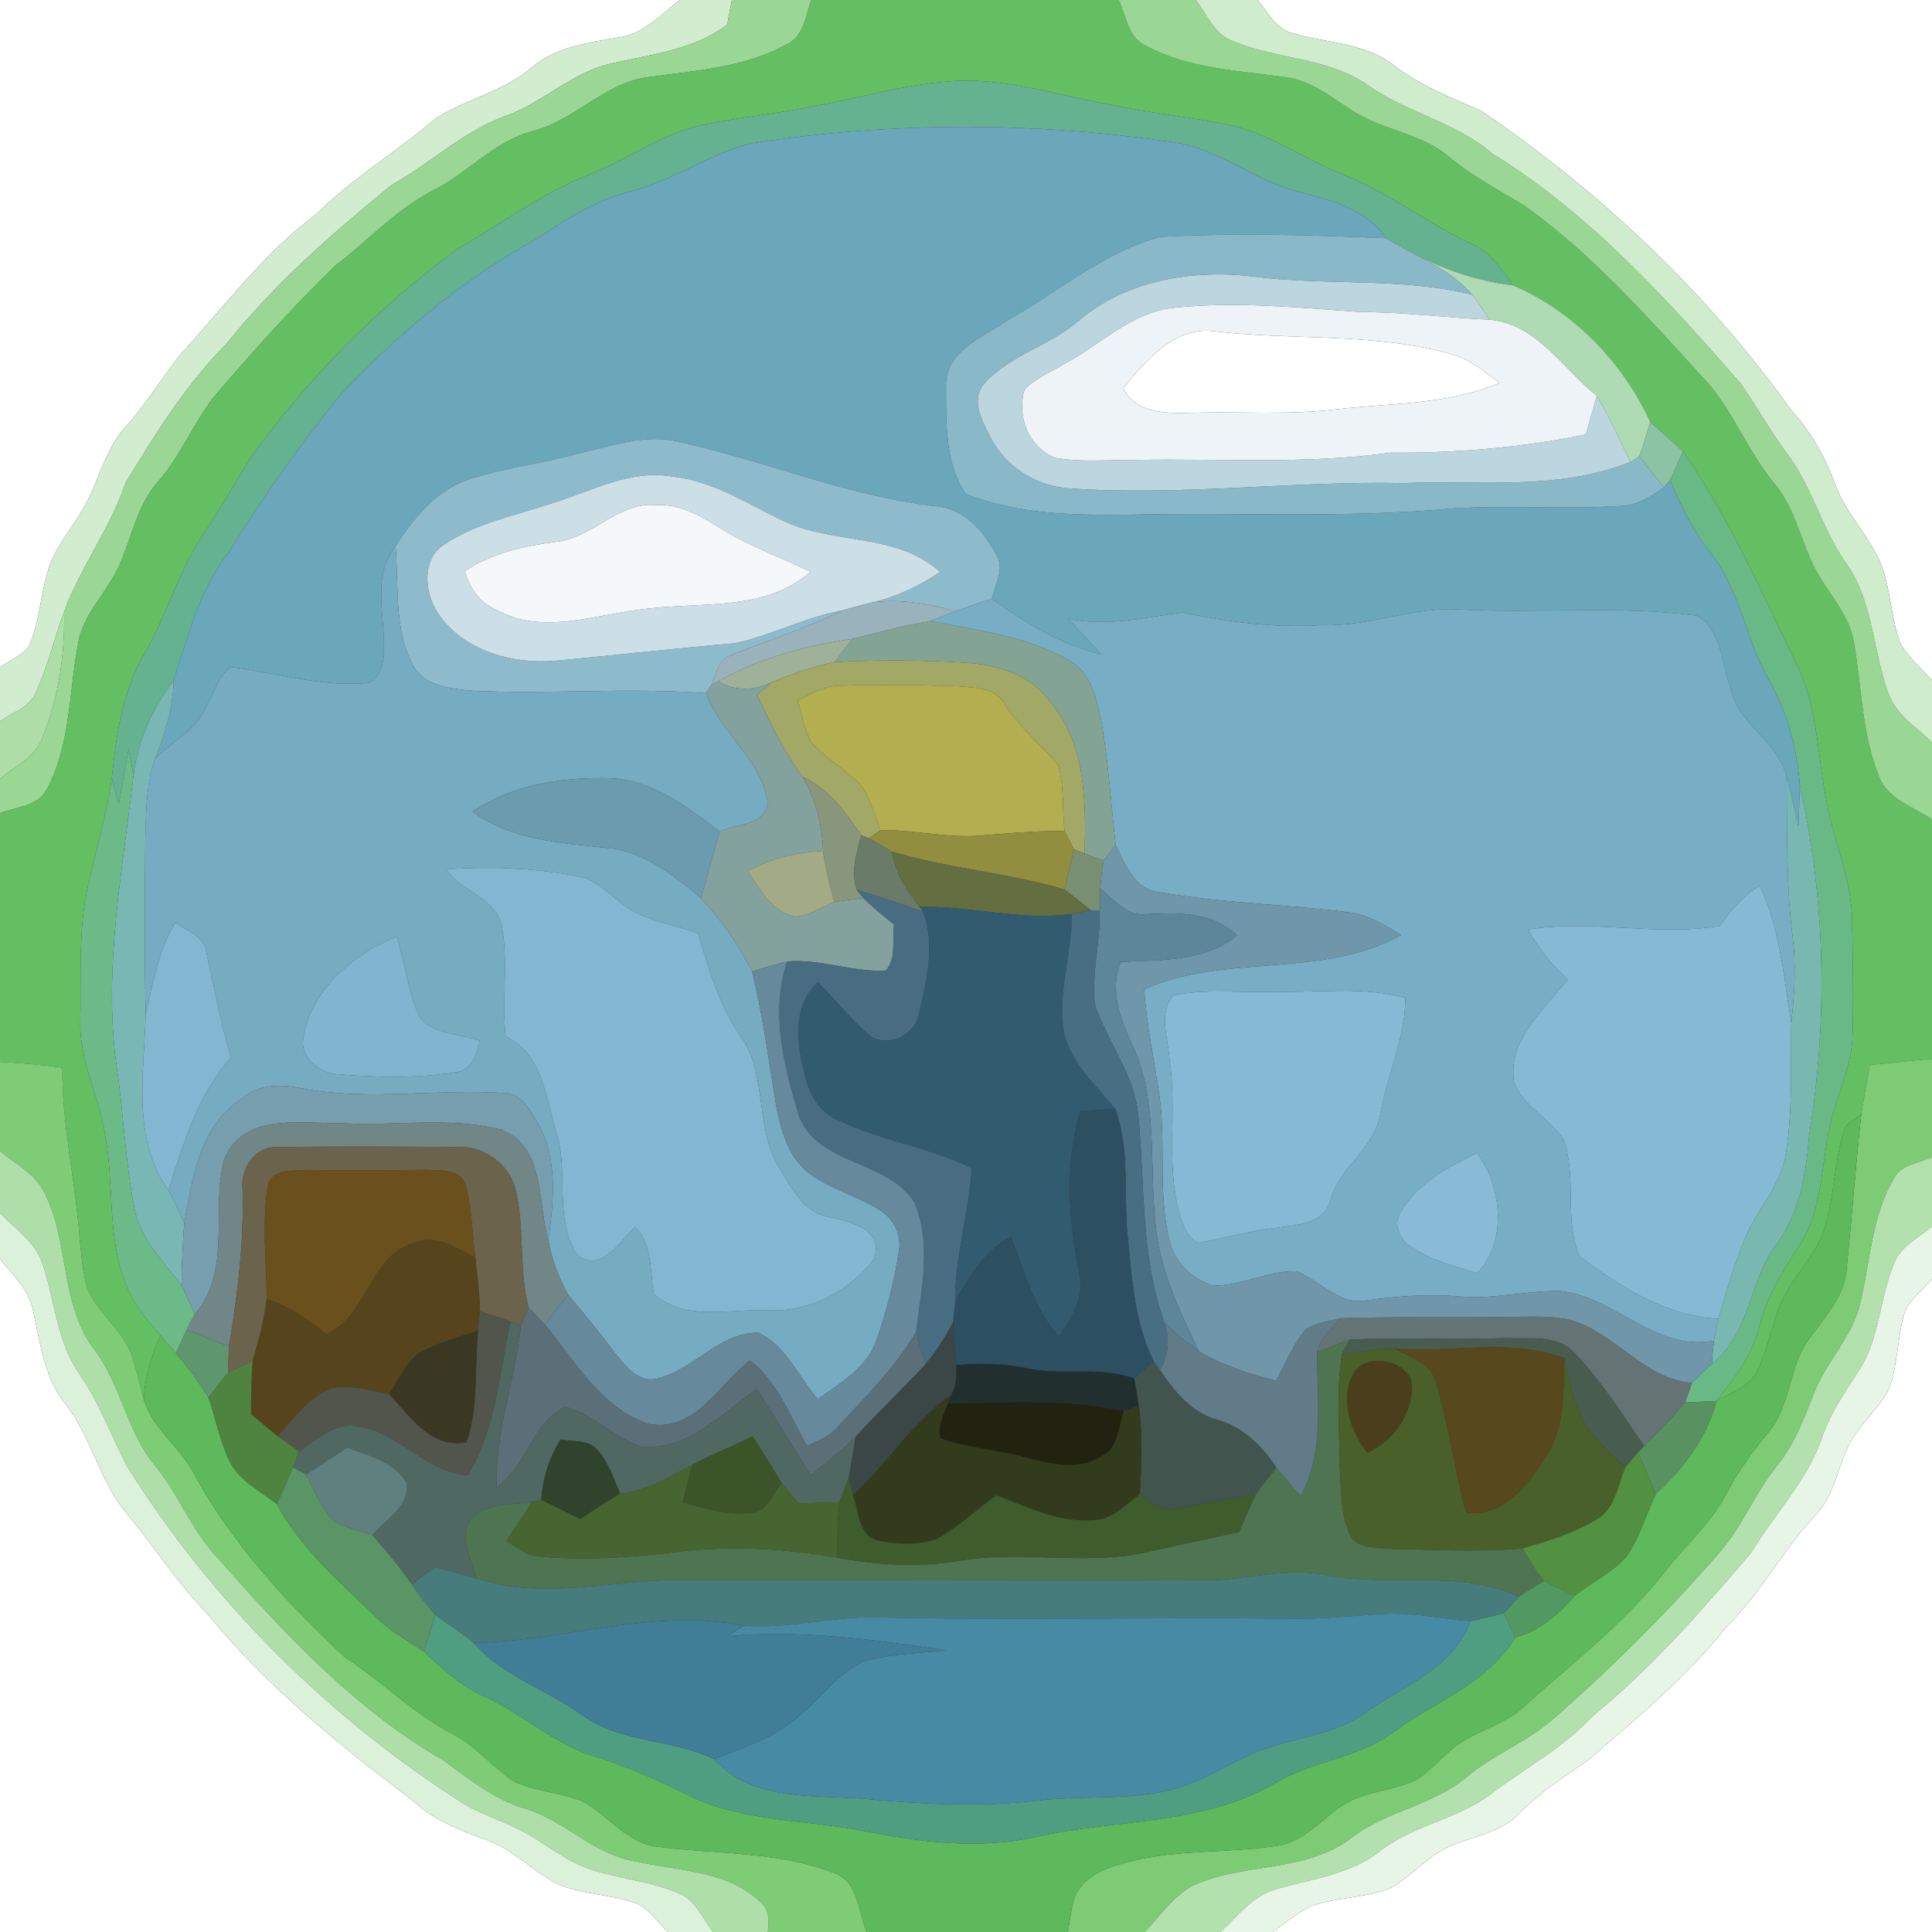 <?xml version="1.0" encoding="UTF-8" ?>
<!DOCTYPE svg PUBLIC "-//W3C//DTD SVG 1.1//EN" "http://www.w3.org/Graphics/SVG/1.1/DTD/svg11.dtd">
<svg width="250pt" height="250pt" viewBox="0 0 250 250" version="1.1" xmlns="http://www.w3.org/2000/svg">
<rect x="0" y="0" width="250" height="250" fill="#333333" stroke="none"/>
<g id="#ffffffff">
<path fill="#ffffff" opacity="1.00" d=" M 0.00 0.00 L 87.97 0.00 C 85.49 1.88 83.23 4.49 79.95 4.86 C 76.04 5.55 71.88 6.05 68.76 8.77 C 65.13 11.89 60.28 12.78 56.35 15.35 C 51.30 19.65 45.58 23.09 40.85 27.77 C 33.96 32.91 28.87 39.88 23.10 46.15 C 20.80 49.16 18.81 52.39 16.26 55.21 C 13.51 58.23 12.78 62.38 10.76 65.82 C 9.20 68.57 6.95 70.99 6.13 74.12 C 5.18 77.29 5.10 80.72 3.67 83.73 C 2.70 84.91 1.21 85.47 0.00 86.34 L 0.00 0.00 Z" />
<path fill="#ffffff" opacity="1.00" d=" M 162.71 0.00 L 250.00 0.00 L 250.00 88.03 C 248.62 86.46 246.93 85.12 245.93 83.27 C 244.92 80.63 244.72 77.78 244.04 75.06 C 243.07 70.34 239.04 67.12 237.47 62.64 C 236.19 59.15 234.35 55.90 231.84 53.14 C 220.95 37.92 207.13 24.83 191.68 14.35 C 187.81 12.63 183.80 11.12 180.43 8.49 C 176.69 5.53 171.74 5.61 167.36 4.32 C 165.12 3.83 164.12 1.55 162.71 0.00 Z" />
<path fill="#ffffff" opacity="1.00" d=" M 145.34 50.20 C 148.33 46.71 151.81 42.29 156.97 42.84 C 167.31 44.11 177.93 42.97 188.05 45.90 C 190.33 46.56 192.17 48.14 194.02 49.56 C 187.35 52.38 180.02 52.15 172.96 52.96 C 166.68 53.73 160.35 53.21 154.05 53.42 C 150.90 53.48 146.92 53.53 145.34 50.20 Z" />
<path fill="#ffffff" opacity="1.00" d=" M 0.00 162.93 C 1.66 164.99 3.80 166.92 4.28 169.66 C 5.23 173.77 5.69 178.19 8.41 181.61 C 11.82 185.88 12.81 191.52 16.29 195.73 C 19.91 200.10 22.99 204.89 26.95 208.97 C 34.47 218.15 43.71 225.70 53.16 232.79 C 55.91 235.44 59.48 236.84 63.01 238.11 C 66.45 239.34 68.95 242.17 72.16 243.80 C 75.50 245.21 79.27 245.10 82.65 246.42 C 84.18 247.28 85.17 248.80 86.42 250.00 L 0.00 250.00 L 0.00 162.93 Z" />
<path fill="#ffffff" opacity="1.00" d=" M 246.54 169.58 C 247.37 167.99 248.84 166.86 250.00 165.53 L 250.00 250.00 L 164.68 250.00 C 166.31 248.87 167.81 247.52 169.61 246.67 C 172.90 245.48 176.52 245.63 179.79 244.38 C 182.71 242.87 184.75 240.00 187.87 238.81 C 190.83 237.55 194.31 237.10 196.62 234.64 C 199.27 231.87 202.55 229.87 205.64 227.65 C 211.90 222.24 218.33 216.94 223.49 210.42 C 227.93 206.08 230.75 200.47 235.01 195.98 C 237.83 193.00 237.83 188.50 240.30 185.30 C 241.64 183.41 243.39 181.80 244.45 179.72 C 245.65 176.45 245.47 172.87 246.54 169.58 Z" />
</g>
<g id="#d1ecceff">
<path fill="#d1ecce" opacity="1.00" d=" M 87.97 0.00 L 94.71 0.00 C 94.50 1.07 94.29 2.14 94.09 3.21 C 89.79 6.46 84.36 7.02 79.27 8.18 C 74.07 9.28 70.25 13.33 65.30 15.06 C 59.88 17.06 55.67 21.17 50.67 23.95 C 43.04 30.16 35.58 36.68 29.41 44.39 C 24.11 49.68 20.13 56.11 16.27 62.46 C 14.27 68.34 10.48 73.34 8.30 79.11 C 7.02 82.59 6.18 86.24 4.64 89.62 C 3.81 91.56 1.58 92.19 0.00 93.36 L 0.00 86.34 C 1.21 85.47 2.70 84.91 3.67 83.73 C 5.10 80.72 5.18 77.29 6.13 74.12 C 6.95 70.99 9.20 68.57 10.76 65.82 C 12.78 62.38 13.51 58.23 16.26 55.21 C 18.81 52.39 20.80 49.16 23.10 46.15 C 28.87 39.88 33.96 32.91 40.85 27.77 C 45.58 23.09 51.30 19.65 56.35 15.35 C 60.28 12.78 65.13 11.89 68.76 8.77 C 71.88 6.05 76.04 5.55 79.95 4.86 C 83.23 4.49 85.49 1.88 87.97 0.00 Z" />
</g>
<g id="#9ad794ff">
<path fill="#9ad794" opacity="1.00" d=" M 94.71 0.00 L 104.98 0.00 C 104.25 2.07 104.02 4.77 101.74 5.78 C 96.32 8.77 90.01 9.13 84.00 9.97 C 78.30 10.65 74.42 15.57 68.96 16.97 C 64.10 18.23 60.76 22.17 56.44 24.44 C 51.46 26.90 47.70 31.10 43.33 34.43 C 37.76 39.84 32.58 45.63 27.54 51.53 C 24.94 54.99 23.29 59.09 20.43 62.37 C 17.16 66.02 16.94 71.21 14.32 75.22 C 12.81 77.74 10.70 80.05 10.16 83.04 C 8.90 89.36 9.20 96.17 6.13 102.01 C 5.01 104.37 2.14 104.40 0.00 105.21 L 0.00 100.76 C 1.85 99.18 4.40 98.11 5.38 95.73 C 7.56 90.49 8.41 84.77 8.30 79.11 C 10.48 73.34 14.27 68.34 16.27 62.46 C 20.13 56.11 24.11 49.68 29.41 44.39 C 35.58 36.68 43.04 30.16 50.67 23.95 C 55.67 21.17 59.88 17.06 65.30 15.06 C 70.25 13.33 74.07 9.28 79.27 8.18 C 84.36 7.02 89.79 6.46 94.09 3.21 C 94.29 2.14 94.50 1.07 94.71 0.00 Z" />
</g>
<g id="#64bf63ff">
<path fill="#64bf63" opacity="1.00" d=" M 104.98 0.00 L 144.76 0.00 C 145.74 2.01 145.92 4.78 148.17 5.87 C 153.64 8.85 159.99 9.11 166.02 9.95 C 169.42 10.27 172.11 12.47 174.87 14.24 C 178.83 16.91 183.98 17.19 187.63 20.40 C 190.62 22.90 194.10 24.66 197.39 26.71 C 206.03 32.91 213.11 40.92 220.24 48.74 C 224.14 52.76 225.98 58.19 229.53 62.48 C 232.70 66.15 233.13 71.24 235.81 75.19 C 237.36 77.67 239.37 80.03 239.87 83.01 C 240.95 88.91 240.87 95.10 243.25 100.71 C 244.42 103.54 247.68 104.41 250.00 106.03 L 250.00 137.01 C 247.32 137.28 244.64 137.54 241.96 137.80 C 241.57 139.94 241.18 142.07 240.85 144.21 C 240.09 144.88 238.83 145.23 238.61 146.36 C 237.29 150.47 237.39 154.89 236.08 159.01 C 234.94 162.54 232.04 165.09 230.54 168.44 C 229.25 171.34 228.78 174.53 227.40 177.39 C 226.41 179.51 223.96 180.17 222.10 181.28 C 224.43 178.38 226.77 175.34 227.67 171.66 C 228.63 167.73 230.76 164.30 232.96 160.98 C 235.87 156.45 235.61 150.87 236.78 145.80 C 237.59 141.83 239.61 138.13 239.72 134.01 C 239.86 129.01 239.74 123.99 239.66 118.99 C 239.58 113.76 237.32 108.94 236.39 103.86 C 235.23 98.25 235.26 92.33 232.97 86.99 C 228.26 77.28 223.96 67.31 217.78 58.41 C 216.40 57.11 214.94 55.89 213.55 54.60 C 210.01 46.90 203.64 40.26 195.79 36.92 C 194.30 34.85 192.85 32.58 190.40 31.56 C 184.60 28.80 179.49 24.77 173.47 22.45 C 168.54 20.47 164.14 17.16 158.85 16.13 C 153.72 15.09 148.50 14.59 143.38 13.49 C 136.61 12.26 129.90 9.99 122.94 10.52 C 117.13 10.95 111.52 12.58 105.82 13.64 C 100.96 14.68 96.00 15.12 91.13 16.11 C 85.87 17.16 81.51 20.49 76.59 22.43 C 70.36 24.88 64.94 28.87 59.20 32.21 C 48.89 39.77 39.79 49.00 32.32 59.37 C 30.00 63.33 27.55 67.21 25.08 71.07 C 22.67 75.45 21.19 80.28 18.67 84.61 C 15.81 89.49 15.03 95.18 14.47 100.71 C 13.75 105.39 12.46 109.94 11.41 114.54 C 10.08 120.36 10.53 126.37 10.39 132.28 C 10.27 137.41 12.94 142.03 13.63 147.03 C 14.79 153.33 13.85 160.00 16.24 166.07 C 17.19 168.65 18.97 170.78 20.77 172.82 C 19.62 175.47 18.68 178.25 18.62 181.17 C 18.02 179.03 17.62 176.82 16.80 174.75 C 15.45 171.76 12.57 169.77 11.32 166.73 C 10.67 164.60 10.53 162.36 10.30 160.16 C 9.77 152.80 8.00 145.57 8.07 138.16 C 5.39 137.78 2.70 137.56 0.00 137.41 L 0.00 105.21 C 2.14 104.40 5.01 104.37 6.13 102.01 C 9.20 96.17 8.90 89.36 10.16 83.04 C 10.70 80.05 12.81 77.74 14.32 75.22 C 16.94 71.21 17.16 66.02 20.43 62.37 C 23.29 59.09 24.94 54.99 27.54 51.53 C 32.58 45.63 37.76 39.84 43.33 34.43 C 47.70 31.10 51.46 26.90 56.44 24.44 C 60.76 22.17 64.10 18.23 68.96 16.97 C 74.42 15.57 78.30 10.65 84.00 9.97 C 90.01 9.13 96.32 8.77 101.74 5.78 C 104.02 4.77 104.25 2.07 104.98 0.00 Z" />
</g>
<g id="#9bd794ff">
<path fill="#9bd794" opacity="1.00" d=" M 144.76 0.00 L 154.76 0.00 C 156.21 1.92 157.17 4.54 159.64 5.37 C 165.25 7.70 171.79 7.43 176.93 10.98 C 181.99 14.59 188.36 15.79 193.12 19.89 C 205.66 27.61 215.65 38.66 225.27 49.66 C 227.45 52.86 229.35 56.24 231.70 59.32 C 234.68 63.60 235.93 68.81 239.00 73.05 C 242.42 77.98 242.32 84.21 244.35 89.68 C 245.30 92.48 247.95 94.10 250.00 96.04 L 250.00 106.03 C 247.68 104.41 244.42 103.54 243.25 100.71 C 240.87 95.10 240.95 88.91 239.87 83.01 C 239.37 80.03 237.36 77.67 235.81 75.19 C 233.13 71.24 232.70 66.15 229.53 62.48 C 225.98 58.19 224.14 52.76 220.24 48.74 C 213.11 40.92 206.03 32.91 197.39 26.71 C 194.10 24.66 190.62 22.90 187.63 20.40 C 183.98 17.19 178.83 16.91 174.87 14.24 C 172.11 12.47 169.42 10.27 166.02 9.95 C 159.99 9.11 153.64 8.85 148.17 5.87 C 145.92 4.78 145.74 2.01 144.76 0.00 Z" />
</g>
<g id="#cfecccff">
<path fill="#cfeccc" opacity="1.00" d=" M 154.76 0.00 L 162.71 0.00 C 164.12 1.55 165.12 3.83 167.36 4.32 C 171.74 5.61 176.69 5.53 180.43 8.49 C 183.80 11.12 187.81 12.63 191.68 14.35 C 207.13 24.83 220.95 37.92 231.84 53.14 C 234.35 55.90 236.19 59.15 237.47 62.64 C 239.04 67.12 243.07 70.34 244.04 75.06 C 244.72 77.78 244.92 80.63 245.93 83.27 C 246.93 85.12 248.62 86.46 250.00 88.03 L 250.00 96.04 C 247.95 94.10 245.30 92.48 244.35 89.68 C 242.32 84.21 242.42 77.98 239.00 73.05 C 235.93 68.81 234.68 63.60 231.70 59.32 C 229.35 56.24 227.45 52.86 225.27 49.66 C 215.65 38.66 205.66 27.61 193.12 19.89 C 188.36 15.79 181.99 14.59 176.93 10.98 C 171.79 7.43 165.25 7.70 159.64 5.37 C 157.17 4.54 156.21 1.92 154.76 0.00 Z" />
</g>
<g id="#65b290ff">
<path fill="#65b290" opacity="1.00" d=" M 105.82 13.64 C 111.52 12.58 117.13 10.95 122.94 10.52 C 129.90 9.99 136.61 12.26 143.38 13.49 C 148.50 14.59 153.72 15.09 158.85 16.13 C 164.14 17.16 168.54 20.47 173.47 22.45 C 179.49 24.77 184.60 28.80 190.40 31.56 C 192.85 32.58 194.30 34.85 195.79 36.92 C 191.34 36.40 187.06 34.97 183.09 32.90 C 181.82 32.25 180.58 31.55 179.36 30.83 C 176.79 27.04 172.30 25.92 168.14 24.84 C 162.66 23.50 158.19 19.62 152.63 18.53 C 134.32 15.74 115.60 15.69 97.30 18.54 C 91.80 19.84 87.15 23.35 81.67 24.76 C 77.28 25.84 73.42 28.20 69.74 30.75 C 60.10 35.96 51.60 43.10 44.09 51.05 C 38.78 57.53 33.98 64.40 29.55 71.51 C 25.78 76.33 24.32 82.35 22.47 88.07 C 19.72 91.62 17.89 95.79 17.28 100.26 C 17.12 99.43 16.79 97.77 16.63 96.94 C 16.20 99.32 15.80 101.71 15.37 104.10 C 15.14 103.25 14.69 101.56 14.47 100.71 C 15.03 95.18 15.81 89.49 18.67 84.61 C 21.19 80.28 22.67 75.45 25.08 71.07 C 27.55 67.21 30.00 63.33 32.32 59.37 C 39.79 49.00 48.89 39.77 59.20 32.21 C 64.94 28.87 70.36 24.88 76.59 22.43 C 81.51 20.49 85.87 17.16 91.13 16.11 C 96.00 15.12 100.96 14.68 105.82 13.64 Z" />
</g>
<g id="#6aa7baff">
<path fill="#6aa7ba" opacity="1.00" d=" M 97.30 18.54 C 115.60 15.69 134.32 15.74 152.63 18.53 C 158.19 19.62 162.66 23.50 168.14 24.84 C 172.30 25.92 176.79 27.04 179.36 30.83 C 169.65 30.40 159.89 30.13 150.20 30.65 C 142.85 32.54 136.96 37.77 130.43 41.40 C 127.30 43.62 122.26 45.36 122.41 49.96 C 122.44 54.61 122.23 59.90 124.95 63.89 C 131.58 66.57 138.89 66.67 145.94 66.60 C 159.97 66.25 174.03 67.10 188.02 65.79 C 195.30 65.35 202.59 65.94 209.86 65.46 C 211.91 65.37 213.69 64.24 215.29 63.06 C 215.50 62.82 215.91 62.34 216.12 62.11 C 217.47 65.47 219.14 68.70 221.36 71.58 C 225.22 76.40 225.92 82.77 228.93 88.04 C 231.32 92.20 232.55 96.87 232.90 101.63 C 232.86 103.40 232.78 105.17 232.71 106.94 C 232.23 104.78 231.76 102.62 231.17 100.49 C 230.12 95.89 224.88 93.75 223.94 89.10 C 222.80 85.91 222.81 81.55 219.59 79.67 C 209.43 78.31 199.14 79.43 188.93 78.87 C 182.86 78.46 177.10 81.14 171.02 80.89 C 164.92 81.29 158.89 80.48 152.94 79.26 C 148.05 79.91 143.14 81.15 138.19 80.05 C 139.64 81.56 141.07 83.09 142.47 84.66 C 137.24 83.42 132.64 80.56 128.31 77.48 C 128.76 75.68 130.01 73.71 128.98 71.91 C 127.38 68.82 124.76 65.74 121.03 65.50 C 109.66 64.19 99.06 59.64 87.94 57.19 C 83.50 56.07 79.03 57.75 74.71 58.71 C 69.88 60.06 64.81 60.54 60.08 62.26 C 56.11 63.74 53.44 67.25 51.18 70.65 C 48.10 74.55 49.82 79.55 49.68 84.03 C 49.71 85.65 49.26 87.59 47.67 88.37 C 41.66 88.96 35.81 87.05 29.90 86.32 C 28.26 87.35 27.84 89.47 26.88 91.04 C 25.63 94.23 22.48 95.90 20.09 98.12 C 21.37 94.90 22.41 91.56 22.47 88.07 C 24.32 82.35 25.78 76.33 29.55 71.51 C 33.98 64.40 38.78 57.53 44.09 51.05 C 51.60 43.10 60.10 35.96 69.74 30.75 C 73.42 28.20 77.28 25.84 81.67 24.76 C 87.15 23.35 91.80 19.84 97.30 18.54 Z" />
</g>
<g id="#89b8c8ff">
<path fill="#89b8c8" opacity="1.00" d=" M 130.43 41.40 C 136.96 37.77 142.85 32.54 150.20 30.65 C 159.89 30.13 169.65 30.40 179.36 30.83 C 180.58 31.55 181.82 32.25 183.09 32.90 C 185.79 34.29 188.51 35.82 190.53 38.14 C 181.16 35.83 171.48 37.02 162.00 35.76 C 154.17 34.85 145.66 36.30 139.53 41.54 C 135.86 44.70 130.83 45.91 127.50 49.47 C 125.47 51.59 127.07 54.47 128.18 56.61 C 130.06 60.32 133.89 62.77 138.00 63.17 C 152.53 64.23 167.03 62.22 181.57 62.51 C 191.35 62.13 201.70 63.52 210.98 59.77 C 211.27 59.59 211.84 59.22 212.13 59.04 C 213.18 60.38 214.23 61.72 215.29 63.06 C 213.69 64.24 211.91 65.37 209.86 65.46 C 202.59 65.94 195.30 65.35 188.02 65.79 C 174.03 67.10 159.97 66.25 145.94 66.60 C 138.89 66.67 131.58 66.57 124.95 63.89 C 122.23 59.90 122.44 54.61 122.41 49.96 C 122.26 45.36 127.30 43.62 130.43 41.40 Z" />
</g>
<g id="#afdbb4ff">
<path fill="#afdbb4" opacity="1.00" d=" M 183.09 32.90 C 187.06 34.97 191.34 36.40 195.79 36.92 C 203.64 40.26 210.01 46.90 213.55 54.60 C 213.10 56.09 212.65 57.57 212.13 59.04 C 211.84 59.22 211.27 59.59 210.98 59.77 C 209.57 56.90 208.29 53.95 206.62 51.21 C 202.23 47.71 198.86 41.90 192.78 41.37 C 192.03 40.29 191.31 39.20 190.53 38.14 C 188.51 35.82 185.79 34.29 183.09 32.90 Z" />
</g>
<g id="#bcd6dfff">
<path fill="#bcd6df" opacity="1.00" d=" M 139.53 41.54 C 145.66 36.30 154.17 34.85 162.00 35.76 C 171.48 37.02 181.16 35.83 190.53 38.14 C 191.31 39.20 192.03 40.29 192.78 41.37 C 187.18 41.12 181.60 40.38 175.99 40.37 C 168.00 39.80 159.96 38.98 151.96 39.82 C 146.50 40.35 142.55 44.48 137.94 46.96 C 136.13 48.07 134.05 48.85 132.57 50.41 C 131.53 53.90 133.12 57.93 136.61 59.26 C 140.03 59.86 143.54 59.47 147.00 59.52 C 157.99 59.31 169.02 60.11 179.95 58.58 C 188.43 58.65 196.89 57.92 205.21 56.22 C 205.68 54.55 206.15 52.88 206.62 51.21 C 208.29 53.95 209.57 56.90 210.98 59.77 C 201.70 63.52 191.35 62.13 181.57 62.51 C 167.03 62.22 152.53 64.23 138.00 63.17 C 133.89 62.77 130.06 60.32 128.18 56.61 C 127.07 54.47 125.47 51.59 127.50 49.47 C 130.83 45.91 135.86 44.70 139.53 41.54 Z" />
</g>
<g id="#edf3f6ff">
<path fill="#edf3f6" opacity="1.00" d=" M 137.94 46.96 C 142.55 44.48 146.50 40.35 151.96 39.82 C 159.96 38.98 168.00 39.80 175.99 40.37 C 181.60 40.38 187.18 41.12 192.78 41.37 C 198.86 41.90 202.23 47.71 206.62 51.21 C 206.15 52.88 205.68 54.55 205.21 56.22 C 196.89 57.92 188.43 58.65 179.95 58.58 C 169.02 60.11 157.99 59.31 147.00 59.52 C 143.54 59.47 140.03 59.86 136.61 59.26 C 133.12 57.93 131.53 53.90 132.57 50.41 C 134.05 48.85 136.13 48.07 137.94 46.96 M 145.34 50.20 C 146.92 53.53 150.90 53.48 154.05 53.42 C 160.35 53.21 166.68 53.73 172.96 52.96 C 180.02 52.15 187.35 52.38 194.02 49.56 C 192.17 48.14 190.33 46.56 188.05 45.90 C 177.93 42.97 167.31 44.11 156.97 42.84 C 151.81 42.29 148.33 46.71 145.34 50.20 Z" />
</g>
<g id="#8ebbcbff">
<path fill="#8ebbcb" opacity="1.00" d=" M 74.71 58.71 C 79.03 57.75 83.50 56.07 87.94 57.19 C 99.06 59.64 109.66 64.19 121.03 65.50 C 124.76 65.74 127.38 68.82 128.98 71.91 C 130.01 73.71 128.76 75.68 128.31 77.48 C 126.75 77.99 125.19 78.51 123.65 79.10 C 120.17 78.11 116.54 77.47 112.91 77.94 C 116.05 77.22 118.97 75.81 121.64 74.02 C 116.07 68.90 107.93 70.51 101.46 67.44 C 96.79 65.26 92.35 62.26 87.10 61.68 C 81.60 60.67 76.56 63.57 71.47 65.10 C 66.75 66.72 61.65 67.64 57.46 70.48 C 54.55 72.35 54.93 76.61 56.58 79.21 C 59.82 84.22 66.34 86.01 72.01 85.49 C 79.70 84.77 87.38 83.90 95.07 83.24 C 99.85 82.22 104.24 79.84 109.08 78.97 C 104.40 81.29 99.39 82.83 94.56 84.80 C 92.86 85.28 92.79 87.30 92.06 88.61 C 91.88 88.88 91.53 89.43 91.35 89.70 C 81.26 88.92 71.14 89.87 61.04 89.38 C 58.24 89.10 54.68 88.77 53.32 85.87 C 50.93 81.18 51.63 75.73 51.18 70.65 C 53.44 67.25 56.11 63.74 60.08 62.26 C 64.81 60.54 69.88 60.06 74.71 58.71 Z" />
</g>
<g id="#8bc3a4ff">
<path fill="#8bc3a4" opacity="1.00" d=" M 212.13 59.04 C 212.65 57.57 213.10 56.09 213.55 54.60 C 214.94 55.89 216.40 57.11 217.78 58.41 C 217.36 59.34 216.53 61.18 216.12 62.11 C 215.91 62.34 215.50 62.82 215.29 63.06 C 214.23 61.72 213.18 60.38 212.13 59.04 Z" />
</g>
<g id="#69b987ff">
<path fill="#69b987" opacity="1.00" d=" M 217.78 58.41 C 223.96 67.31 228.26 77.28 232.97 86.99 C 235.26 92.33 235.23 98.25 236.39 103.86 C 237.32 108.94 239.58 113.76 239.66 118.99 C 239.74 123.99 239.86 129.01 239.72 134.01 C 239.61 138.13 237.59 141.83 236.78 145.80 C 235.61 150.87 235.87 156.45 232.96 160.98 C 230.76 164.30 228.63 167.73 227.67 171.66 C 226.77 175.34 224.43 178.38 222.10 181.28 C 220.75 181.34 219.39 181.41 218.04 181.48 C 218.35 180.64 218.65 179.79 218.94 178.94 C 219.79 178.11 220.64 177.28 221.51 176.46 C 226.46 172.67 226.30 165.77 229.87 161.00 C 232.89 156.96 233.70 151.93 234.09 147.02 C 236.54 132.00 236.24 116.49 232.90 101.63 C 232.55 96.87 231.32 92.20 228.93 88.04 C 225.92 82.77 225.22 76.40 221.36 71.58 C 219.14 68.70 217.47 65.47 216.12 62.11 C 216.53 61.18 217.36 59.34 217.78 58.41 Z" />
</g>
<g id="#ccdfe6ff">
<path fill="#ccdfe6" opacity="1.00" d=" M 71.47 65.10 C 76.56 63.57 81.60 60.67 87.10 61.68 C 92.35 62.26 96.79 65.26 101.46 67.44 C 107.93 70.51 116.07 68.90 121.64 74.02 C 118.97 75.81 116.05 77.22 112.91 77.94 C 111.63 78.26 110.35 78.61 109.08 78.97 C 104.24 79.84 99.85 82.22 95.07 83.24 C 87.38 83.90 79.70 84.77 72.01 85.49 C 66.34 86.01 59.82 84.22 56.58 79.21 C 54.93 76.61 54.55 72.35 57.46 70.48 C 61.65 67.64 66.75 66.72 71.47 65.10 M 72.03 70.10 C 67.87 70.64 63.71 71.53 60.15 73.90 C 60.75 76.09 62.07 78.03 64.23 78.90 C 70.38 82.36 77.41 79.33 83.89 78.76 C 90.93 77.89 99.15 79.08 104.87 74.00 C 101.10 72.09 97.05 70.75 93.46 68.49 C 90.86 66.89 88.10 65.16 84.91 65.36 C 80.01 64.89 76.73 69.59 72.03 70.10 Z" />
</g>
<g id="#f5f8faff">
<path fill="#f5f8fa" opacity="1.00" d=" M 72.03 70.10 C 76.73 69.59 80.01 64.89 84.91 65.36 C 88.10 65.16 90.86 66.89 93.46 68.49 C 97.05 70.75 101.10 72.09 104.87 74.00 C 99.15 79.08 90.93 77.89 83.89 78.76 C 77.41 79.33 70.38 82.36 64.23 78.90 C 62.07 78.03 60.75 76.09 60.15 73.90 C 63.71 71.53 67.87 70.64 72.03 70.10 Z" />
</g>
<g id="#75acc2ff">
<path fill="#75acc2" opacity="1.00" d=" M 49.68 84.03 C 49.82 79.55 48.10 74.55 51.18 70.65 C 51.63 75.73 50.93 81.18 53.32 85.87 C 54.68 88.77 58.24 89.10 61.04 89.38 C 71.14 89.87 81.26 88.92 91.35 89.70 C 93.26 94.95 98.71 98.34 99.36 104.08 C 98.85 106.84 95.19 106.61 93.13 107.63 C 88.99 104.44 84.50 100.99 79.07 100.71 C 72.88 100.52 66.38 101.48 61.15 105.03 C 66.15 108.68 72.41 109.07 78.33 109.70 C 83.21 110.05 87.14 113.23 90.73 116.24 C 93.35 119.07 95.58 122.26 97.32 125.70 C 98.72 131.34 99.45 137.11 100.40 142.84 C 100.97 145.98 101.86 149.36 104.36 151.55 C 107.29 153.94 111.15 154.72 114.25 156.85 C 115.82 157.97 116.67 160.05 116.31 161.96 C 115.70 165.91 114.68 169.82 113.36 173.60 C 112.07 177.07 108.68 178.99 105.83 181.05 C 103.30 178.19 101.71 174.07 98.10 172.45 C 92.95 172.43 89.65 177.43 84.81 178.44 C 82.57 178.82 81.03 176.89 79.79 175.34 C 77.77 172.67 75.66 170.07 73.50 167.52 C 72.28 165.32 71.40 162.94 70.95 160.47 C 71.66 155.44 72.22 149.97 69.61 145.35 C 68.59 143.65 67.39 141.30 65.08 141.42 C 56.44 140.87 47.71 142.48 39.13 140.84 C 36.43 140.30 33.42 140.22 31.24 142.19 C 25.84 145.67 24.90 152.46 23.84 158.26 C 23.23 156.81 22.55 155.41 21.79 154.04 C 23.76 147.99 25.54 141.70 29.90 136.86 C 28.54 132.35 27.72 127.72 26.68 123.13 C 26.42 121.07 24.07 120.50 22.69 119.34 C 20.51 123.00 19.74 127.23 18.85 131.34 C 18.68 123.56 18.73 115.78 18.81 108.01 C 18.92 104.69 18.94 101.27 20.09 98.12 C 22.48 95.90 25.63 94.23 26.88 91.04 C 27.84 89.47 28.26 87.35 29.90 86.32 C 35.81 87.05 41.66 88.96 47.67 88.37 C 49.26 87.59 49.71 85.65 49.68 84.03 M 57.73 112.50 C 59.74 115.45 64.32 116.20 64.97 120.05 C 65.79 124.71 64.91 129.46 65.44 134.14 C 70.39 136.44 70.59 142.33 72.08 146.88 C 73.60 151.93 71.67 157.82 74.69 162.39 C 77.87 164.79 80.14 160.61 82.22 158.77 C 84.45 161.07 84.08 164.53 84.62 167.47 C 88.68 170.98 94.18 169.40 99.02 169.53 C 104.40 169.96 109.89 167.19 113.08 162.95 C 114.46 159.00 109.97 158.09 107.18 157.46 C 103.94 156.89 102.41 153.64 100.85 151.13 C 97.62 145.94 99.39 139.20 95.88 134.13 C 93.06 130.12 91.70 125.40 90.33 120.76 C 86.95 119.56 83.11 119.15 80.29 116.76 C 78.58 115.52 77.06 113.77 74.88 113.41 C 69.24 112.32 63.45 112.09 57.73 112.50 M 39.18 134.92 C 39.27 137.40 41.71 138.96 44.00 139.03 C 48.93 139.42 53.96 139.54 58.86 138.77 C 61.01 138.62 61.79 136.46 62.06 134.65 C 59.48 133.79 56.19 133.88 54.32 131.66 C 52.76 128.36 52.44 124.64 51.34 121.18 C 45.56 123.50 39.86 128.37 39.18 134.92 Z" />
</g>
<g id="#99b2bcff">
<path fill="#99b2bc" opacity="1.00" d=" M 109.08 78.97 C 110.35 78.61 111.63 78.26 112.91 77.94 C 116.54 77.47 120.17 78.11 123.65 79.10 C 122.85 79.41 121.25 80.04 120.44 80.35 C 117.03 80.94 113.68 81.83 110.32 82.67 C 104.24 83.55 98.26 85.15 92.88 88.19 L 92.06 88.61 C 92.79 87.30 92.86 85.28 94.56 84.80 C 99.39 82.83 104.40 81.29 109.08 78.97 Z" />
</g>
<g id="#78aec5ff">
<path fill="#78aec5" opacity="1.00" d=" M 123.65 79.10 C 125.19 78.51 126.75 77.99 128.31 77.48 C 132.64 80.56 137.24 83.42 142.47 84.66 C 141.07 83.09 139.64 81.56 138.19 80.05 C 143.14 81.15 148.05 79.91 152.94 79.26 C 158.89 80.48 164.92 81.29 171.02 80.89 C 177.10 81.14 182.86 78.46 188.93 78.87 C 199.14 79.43 209.43 78.31 219.59 79.67 C 222.81 81.55 222.80 85.91 223.94 89.10 C 224.88 93.75 230.12 95.89 231.17 100.49 C 231.30 107.37 231.09 114.28 231.95 121.13 C 232.45 124.88 232.20 128.65 231.79 132.39 C 230.82 126.40 230.34 120.21 227.71 114.64 C 225.54 115.87 223.93 117.77 222.56 119.82 C 214.30 121.18 205.97 118.95 197.71 120.28 C 199.07 122.70 200.85 124.85 202.85 126.78 C 199.78 130.65 195.06 134.55 195.92 140.04 C 197.07 143.25 200.65 144.69 202.34 147.56 C 204.10 152.38 202.33 157.87 204.42 162.58 C 209.63 166.54 215.61 170.29 222.36 170.66 C 222.21 171.36 221.93 172.77 221.79 173.47 C 214.24 174.96 209.06 167.86 201.97 167.06 C 197.61 166.96 193.30 168.17 188.92 167.77 C 184.90 167.41 180.89 167.72 176.91 168.25 C 173.31 169.00 170.83 165.69 167.75 164.50 C 164.07 164.37 160.66 166.43 156.98 166.35 C 154.37 165.55 152.08 163.49 151.40 160.80 C 149.77 154.65 150.91 148.22 150.05 141.97 C 149.40 137.31 148.35 132.71 148.06 128.00 C 158.62 123.34 171.11 126.67 181.30 120.99 C 179.24 119.77 177.16 118.41 174.73 118.09 C 166.52 116.98 158.18 116.91 150.01 115.44 C 146.79 115.15 145.58 111.79 144.36 109.31 C 143.76 103.98 143.43 98.60 142.51 93.31 C 141.86 90.51 141.28 87.15 138.56 85.59 C 133.09 82.29 126.58 81.66 120.44 80.35 C 121.25 80.04 122.85 79.41 123.65 79.10 M 151.83 128.80 C 149.83 131.15 151.18 134.32 151.32 137.03 C 152.40 143.78 150.74 150.76 152.72 157.40 C 153.17 158.69 153.69 160.21 155.04 160.82 C 158.39 160.28 161.64 159.26 165.02 158.90 C 167.67 158.47 171.39 158.50 172.17 155.24 C 173.34 150.85 178.10 148.54 178.64 143.93 C 179.56 138.95 181.87 134.26 181.85 129.12 C 176.38 127.62 170.66 128.46 165.07 128.33 C 160.66 128.51 156.17 127.90 151.83 128.80 M 181.35 156.68 C 180.14 158.21 181.09 160.43 182.61 161.35 C 185.18 163.08 188.21 163.84 191.13 164.75 C 195.09 160.71 194.34 153.51 191.13 149.19 C 187.47 151.03 183.50 153.02 181.35 156.68 Z" />
</g>
<g id="#addea8ff">
<path fill="#addea8" opacity="1.00" d=" M 4.64 89.62 C 6.18 86.24 7.02 82.59 8.30 79.11 C 8.41 84.77 7.56 90.49 5.38 95.73 C 4.40 98.11 1.85 99.18 0.00 100.76 L 0.00 93.36 C 1.58 92.19 3.81 91.56 4.64 89.62 Z" />
</g>
<g id="#83a395ff">
<path fill="#83a395" opacity="1.00" d=" M 110.32 82.67 C 113.68 81.83 117.03 80.94 120.44 80.35 C 126.58 81.66 133.09 82.29 138.56 85.59 C 141.28 87.15 141.86 90.51 142.51 93.31 C 143.43 98.60 143.76 103.98 144.36 109.31 C 143.97 109.82 143.19 110.83 142.80 111.34 C 141.98 111.05 141.16 110.76 140.35 110.46 C 140.54 103.60 140.49 95.79 135.55 90.41 C 133.07 87.13 128.88 86.01 124.97 85.76 C 119.32 85.39 113.65 85.38 108.00 85.66 C 108.78 84.66 109.55 83.67 110.32 82.67 Z" />
</g>
<g id="#9fb198ff">
<path fill="#9fb198" opacity="1.00" d=" M 92.88 88.19 C 98.26 85.15 104.24 83.55 110.32 82.67 C 109.55 83.67 108.78 84.66 108.00 85.66 C 105.20 86.25 102.48 87.17 99.85 88.30 C 97.59 89.39 95.10 89.44 92.88 88.19 Z" />
</g>
<g id="#a2a866ff">
<path fill="#a2a866" opacity="1.00" d=" M 99.85 88.30 C 102.48 87.17 105.20 86.25 108.00 85.66 C 113.65 85.38 119.32 85.39 124.97 85.76 C 128.88 86.01 133.07 87.13 135.55 90.41 C 140.49 95.79 140.54 103.60 140.35 110.46 L 138.96 109.90 C 138.66 109.30 138.06 108.11 137.76 107.52 C 137.42 104.65 137.75 101.68 136.90 98.90 C 134.50 96.29 131.83 93.92 129.88 90.93 C 128.67 88.88 126.03 89.03 123.98 88.80 C 118.97 88.64 113.95 88.56 108.95 88.73 C 106.84 88.66 104.99 89.71 103.22 90.70 C 103.76 92.48 104.06 94.37 104.96 96.02 C 106.80 98.19 109.44 99.50 111.36 101.59 C 112.64 103.32 113.16 105.45 113.91 107.43 L 112.43 108.48 L 111.45 108.09 C 109.41 105.07 107.24 102.06 103.82 100.49 C 101.43 97.22 99.66 93.57 97.98 89.91 C 98.45 89.51 99.38 88.70 99.85 88.30 Z" />
</g>
<g id="#83a29eff">
<path fill="#83a29e" opacity="1.00" d=" M 92.06 88.61 L 92.88 88.19 C 95.10 89.44 97.59 89.39 99.85 88.30 C 99.38 88.70 98.45 89.51 97.98 89.91 C 99.66 93.57 101.43 97.22 103.82 100.49 C 105.56 103.41 106.41 106.72 106.50 110.10 C 103.09 110.31 99.74 111.07 96.76 112.76 C 98.39 115.06 99.91 118.20 103.04 118.62 C 104.82 118.44 106.32 117.36 107.96 116.72 C 109.21 116.52 110.46 116.35 111.72 116.21 C 112.96 117.45 114.32 118.54 115.70 119.63 C 115.39 121.57 116.06 124.08 114.60 125.59 C 110.31 125.83 106.17 124.05 101.86 124.41 C 100.33 124.80 98.82 125.25 97.32 125.70 C 95.58 122.26 93.35 119.07 90.73 116.24 C 91.49 113.36 92.26 110.48 93.13 107.63 C 95.19 106.61 98.85 106.84 99.36 104.08 C 98.71 98.34 93.26 94.95 91.35 89.70 C 91.53 89.43 91.88 88.88 92.06 88.61 Z" />
</g>
<g id="#79b7b5ff">
<path fill="#79b7b5" opacity="1.00" d=" M 17.28 100.26 C 17.89 95.79 19.72 91.62 22.47 88.07 C 22.41 91.56 21.37 94.90 20.09 98.12 C 18.94 101.27 18.92 104.69 18.81 108.01 C 18.73 115.78 18.68 123.56 18.85 131.34 C 18.63 138.93 17.06 147.42 21.79 154.04 C 22.55 155.41 23.23 156.81 23.84 158.26 C 23.66 160.94 23.50 163.63 23.48 166.32 C 21.16 163.24 18.16 160.41 17.42 156.45 C 16.20 150.36 16.01 144.12 15.09 137.97 C 13.33 125.36 15.86 112.76 17.28 100.26 Z" />
</g>
<g id="#b3ae4fff">
<path fill="#b3ae4f" opacity="1.00" d=" M 103.22 90.70 C 104.99 89.71 106.84 88.66 108.95 88.73 C 113.95 88.56 118.97 88.64 123.98 88.80 C 126.03 89.03 128.67 88.88 129.88 90.93 C 131.83 93.92 134.50 96.29 136.90 98.90 C 137.75 101.68 137.42 104.65 137.76 107.52 C 134.15 107.50 130.57 107.81 126.98 108.11 C 122.60 108.52 118.29 107.33 113.91 107.43 C 113.16 105.45 112.64 103.32 111.36 101.59 C 109.44 99.50 106.80 98.19 104.96 96.02 C 104.06 94.37 103.76 92.48 103.22 90.70 Z" />
</g>
<g id="#6bba88ff">
<path fill="#6bba88" opacity="1.00" d=" M 15.37 104.10 C 15.80 101.71 16.20 99.32 16.63 96.94 C 16.79 97.77 17.12 99.43 17.28 100.26 C 15.86 112.76 13.33 125.36 15.09 137.97 C 16.01 144.12 16.20 150.36 17.42 156.45 C 18.16 160.41 21.16 163.24 23.48 166.32 C 24.05 167.57 24.63 168.82 25.21 170.07 C 24.83 170.72 24.48 171.39 24.15 172.07 C 23.67 173.07 23.23 174.09 22.78 175.10 C 22.28 174.53 21.27 173.39 20.77 172.82 C 18.97 170.78 17.19 168.65 16.24 166.07 C 13.85 160.00 14.79 153.33 13.63 147.03 C 12.94 142.03 10.27 137.41 10.39 132.28 C 10.53 126.37 10.08 120.36 11.41 114.54 C 12.46 109.94 13.75 105.39 14.47 100.71 C 14.69 101.56 15.14 103.25 15.37 104.10 Z" />
</g>
<g id="#6b9baeff">
<path fill="#6b9bae" opacity="1.00" d=" M 61.15 105.03 C 66.38 101.48 72.88 100.52 79.07 100.71 C 84.50 100.99 88.99 104.44 93.13 107.63 C 92.26 110.48 91.49 113.36 90.73 116.24 C 87.14 113.23 83.21 110.05 78.33 109.70 C 72.41 109.07 66.15 108.68 61.15 105.03 Z" />
</g>
<g id="#88967bff">
<path fill="#88967b" opacity="1.00" d=" M 103.82 100.49 C 107.24 102.06 109.41 105.07 111.45 108.09 C 110.86 110.39 110.05 112.79 110.88 115.15 C 111.09 115.41 111.51 115.94 111.72 116.21 C 110.46 116.35 109.21 116.52 107.96 116.72 C 107.37 114.54 106.82 112.34 106.50 110.10 C 106.41 106.72 105.56 103.41 103.82 100.49 Z" />
</g>
<g id="#78b8b0ff">
<path fill="#78b8b0" opacity="1.00" d=" M 231.17 100.49 C 231.76 102.62 232.23 104.78 232.71 106.94 C 232.78 105.17 232.86 103.40 232.90 101.63 C 236.24 116.49 236.54 132.00 234.09 147.02 C 233.70 151.93 232.89 156.96 229.87 161.00 C 226.30 165.77 226.46 172.67 221.51 176.46 C 221.58 175.46 221.67 174.47 221.79 173.47 C 221.93 172.77 222.21 171.36 222.36 170.66 C 223.35 167.22 224.37 163.78 225.71 160.46 C 227.27 156.52 230.59 153.35 231.13 149.01 C 231.98 143.51 231.70 137.93 231.79 132.39 C 232.20 128.65 232.45 124.88 231.95 121.13 C 231.09 114.28 231.30 107.37 231.17 100.49 Z" />
</g>
<g id="#918e3fff">
<path fill="#918e3f" opacity="1.00" d=" M 113.91 107.43 C 118.29 107.33 122.60 108.52 126.98 108.11 C 130.57 107.81 134.15 107.50 137.76 107.52 C 138.06 108.11 138.66 109.30 138.96 109.90 C 138.56 111.64 138.15 113.37 137.74 115.11 C 130.42 112.94 122.73 112.40 115.43 110.21 C 114.43 109.64 113.45 109.02 112.43 108.48 L 113.91 107.43 Z" />
</g>
<g id="#6a7b69ff">
<path fill="#6a7b69" opacity="1.00" d=" M 111.45 108.09 L 112.43 108.48 C 113.45 109.02 114.43 109.64 115.43 110.21 C 115.83 112.93 117.32 115.26 119.01 117.36 L 119.44 117.97 C 116.61 116.96 113.75 116.02 110.88 115.15 C 110.05 112.79 110.86 110.39 111.45 108.09 Z" />
</g>
<g id="#788f71ff">
<path fill="#788f71" opacity="1.00" d=" M 138.96 109.90 L 140.35 110.46 C 141.16 110.76 141.98 111.05 142.80 111.34 C 142.60 112.56 142.46 113.78 142.38 115.01 C 142.35 115.96 142.33 116.90 142.31 117.85 L 141.16 117.79 C 140.01 116.90 138.89 115.98 137.74 115.11 C 138.15 113.37 138.56 111.64 138.96 109.90 Z" />
</g>
<g id="#6f96a9ff">
<path fill="#6f96a9" opacity="1.00" d=" M 144.36 109.31 C 145.58 111.79 146.79 115.15 150.01 115.44 C 158.18 116.91 166.52 116.98 174.73 118.09 C 177.16 118.41 179.24 119.77 181.30 120.99 C 171.11 126.67 158.62 123.34 148.06 128.00 C 148.35 132.71 149.40 137.31 150.05 141.97 C 150.91 148.22 149.77 154.65 151.40 160.80 C 152.08 163.49 154.37 165.55 156.98 166.35 C 160.66 166.43 164.07 164.37 167.75 164.50 C 170.83 165.69 173.31 169.00 176.91 168.25 C 180.89 167.72 184.90 167.41 188.92 167.77 C 193.30 168.17 197.61 166.96 201.97 167.06 C 209.06 167.86 214.24 174.96 221.79 173.47 C 221.67 174.47 221.58 175.46 221.51 176.46 C 220.64 177.28 219.79 178.11 218.94 178.94 C 212.69 178.47 209.08 172.51 203.31 170.85 C 200.92 170.24 198.43 170.40 195.98 170.40 C 188.49 170.58 180.99 170.33 173.50 170.59 C 171.98 170.93 170.42 171.20 169.03 171.93 C 167.34 173.92 166.35 176.38 165.16 178.67 C 161.68 177.82 158.24 176.69 155.14 174.87 C 152.74 169.83 150.21 164.69 149.60 159.07 C 148.61 151.19 149.97 142.84 146.60 135.40 C 145.01 131.98 143.51 128.20 145.02 124.47 C 150.16 124.19 155.82 124.51 160.06 121.04 C 156.85 117.97 152.46 118.07 148.34 118.30 C 145.81 118.64 144.17 116.37 142.38 115.01 C 142.46 113.78 142.60 112.56 142.80 111.34 C 143.19 110.83 143.97 109.82 144.36 109.31 Z" />
</g>
<g id="#a3aa86ff">
<path fill="#a3aa86" opacity="1.00" d=" M 96.76 112.76 C 99.74 111.07 103.09 110.31 106.50 110.10 C 106.82 112.34 107.37 114.54 107.96 116.72 C 106.32 117.36 104.82 118.44 103.04 118.62 C 99.91 118.20 98.39 115.06 96.76 112.76 Z" />
</g>
<g id="#636e41ff">
<path fill="#636e41" opacity="1.00" d=" M 115.43 110.21 C 122.73 112.40 130.42 112.94 137.74 115.11 C 138.89 115.98 140.01 116.90 141.16 117.79 C 140.33 117.95 139.50 118.11 138.68 118.27 C 132.11 119.20 125.59 117.19 119.01 117.36 C 117.32 115.26 115.83 112.93 115.43 110.21 Z" />
</g>
<g id="#83b7d1ff">
<path fill="#83b7d1" opacity="1.00" d=" M 57.73 112.50 C 63.45 112.09 69.24 112.32 74.88 113.41 C 77.06 113.77 78.58 115.52 80.29 116.76 C 83.11 119.15 86.95 119.56 90.33 120.76 C 91.70 125.40 93.06 130.12 95.88 134.13 C 99.39 139.20 97.62 145.94 100.85 151.13 C 102.41 153.64 103.94 156.89 107.18 157.46 C 109.97 158.09 114.46 159.00 113.08 162.95 C 109.89 167.19 104.40 169.96 99.02 169.53 C 94.18 169.40 88.68 170.98 84.62 167.47 C 84.08 164.53 84.45 161.07 82.22 158.77 C 80.14 160.61 77.87 164.79 74.69 162.39 C 71.67 157.82 73.60 151.93 72.08 146.88 C 70.59 142.33 70.39 136.44 65.44 134.14 C 64.91 129.46 65.79 124.71 64.97 120.05 C 64.32 116.20 59.74 115.45 57.73 112.50 Z" />
</g>
<g id="#486d81ff">
<path fill="#486d81" opacity="1.00" d=" M 110.88 115.15 C 113.75 116.02 116.61 116.96 119.44 117.97 C 121.07 122.18 119.90 126.88 118.94 131.12 C 118.49 133.88 115.18 135.53 112.74 134.17 C 110.18 132.08 108.18 129.41 105.83 127.10 C 102.35 130.33 103.16 135.38 104.24 139.49 C 104.83 141.68 106.03 143.86 108.19 144.82 C 113.80 147.56 120.12 148.42 125.75 151.15 C 125.41 156.95 123.53 162.55 123.62 168.40 C 123.53 169.28 123.43 170.18 123.34 171.07 C 122.34 173.00 121.17 174.84 119.79 176.52 C 119.34 175.15 118.89 173.79 118.53 172.40 C 119.20 166.86 120.61 160.94 118.32 155.60 C 114.88 150.12 106.08 150.84 103.45 144.60 C 101.49 138.14 99.62 131.06 101.86 124.41 C 106.17 124.05 110.31 125.83 114.60 125.59 C 116.06 124.08 115.39 121.57 115.70 119.63 C 114.32 118.54 112.96 117.45 111.72 116.21 C 111.51 115.94 111.09 115.41 110.88 115.15 Z" />
</g>
<g id="#5d8698ff">
<path fill="#5d8698" opacity="1.00" d=" M 142.38 115.01 C 144.17 116.37 145.81 118.64 148.34 118.30 C 152.46 118.07 156.85 117.97 160.06 121.04 C 155.82 124.51 150.16 124.19 145.02 124.47 C 143.51 128.20 145.01 131.98 146.60 135.40 C 149.97 142.84 148.61 151.19 149.60 159.07 C 150.21 164.69 152.74 169.83 155.14 174.87 C 153.57 173.76 152.09 172.54 150.71 171.21 C 147.53 162.59 148.20 153.32 147.29 144.34 C 146.81 139.06 143.32 134.84 141.66 129.97 C 141.26 125.92 142.36 121.90 142.31 117.85 C 142.33 116.90 142.35 115.96 142.38 115.01 Z" />
</g>
<g id="#84bad4ff">
<path fill="#84bad4" opacity="1.00" d=" M 222.56 119.82 C 223.93 117.77 225.54 115.87 227.71 114.64 C 230.34 120.21 230.82 126.40 231.79 132.39 C 231.70 137.93 231.98 143.51 231.13 149.01 C 230.59 153.35 227.27 156.52 225.71 160.46 C 224.37 163.78 223.35 167.22 222.36 170.66 C 215.61 170.29 209.63 166.54 204.42 162.58 C 202.33 157.87 204.10 152.38 202.34 147.56 C 200.65 144.69 197.07 143.25 195.92 140.04 C 195.06 134.55 199.78 130.65 202.85 126.78 C 200.85 124.85 199.07 122.70 197.71 120.28 C 205.97 118.95 214.30 121.18 222.56 119.82 Z" />
<path fill="#84bad4" opacity="1.00" d=" M 151.83 128.80 C 156.17 127.90 160.66 128.51 165.07 128.33 C 170.66 128.46 176.38 127.62 181.85 129.12 C 181.87 134.26 179.56 138.95 178.64 143.93 C 178.10 148.54 173.34 150.85 172.17 155.24 C 171.39 158.50 167.67 158.47 165.02 158.90 C 161.64 159.26 158.39 160.28 155.04 160.82 C 153.69 160.21 153.17 158.69 152.72 157.40 C 150.74 150.76 152.40 143.78 151.32 137.03 C 151.18 134.32 149.83 131.15 151.83 128.80 Z" />
</g>
<g id="#325b70ff">
<path fill="#325b70" opacity="1.00" d=" M 119.01 117.36 C 125.59 117.19 132.11 119.20 138.68 118.27 C 138.78 123.34 136.83 128.32 137.65 133.38 C 138.44 137.52 141.79 140.34 144.30 143.48 C 142.80 143.57 141.30 143.67 139.80 143.77 C 137.77 150.57 138.25 157.73 139.61 164.60 C 140.46 167.72 138.68 170.50 137.00 172.96 C 133.77 169.28 132.52 164.50 130.82 160.03 C 127.44 161.84 125.38 165.12 123.62 168.40 C 123.53 162.55 125.41 156.95 125.75 151.15 C 120.12 148.42 113.80 147.56 108.19 144.82 C 106.03 143.86 104.83 141.68 104.24 139.49 C 103.16 135.38 102.35 130.33 105.83 127.10 C 108.18 129.41 110.18 132.08 112.74 134.17 C 115.18 135.53 118.49 133.88 118.94 131.12 C 119.90 126.88 121.07 122.18 119.44 117.97 L 119.01 117.36 Z" />
</g>
<g id="#486e82ff">
<path fill="#486e82" opacity="1.00" d=" M 141.16 117.79 L 142.31 117.85 C 142.36 121.90 141.26 125.92 141.66 129.97 C 143.32 134.84 146.81 139.06 147.29 144.34 C 148.20 153.32 147.53 162.59 150.71 171.21 C 151.36 173.25 151.27 175.43 150.09 177.27 L 149.26 176.12 C 146.80 171.13 146.47 165.45 145.92 160.01 C 145.37 154.50 146.26 148.78 144.30 143.48 C 141.79 140.34 138.44 137.52 137.65 133.38 C 136.83 128.32 138.78 123.34 138.68 118.27 C 139.50 118.11 140.33 117.95 141.16 117.79 Z" />
</g>
<g id="#82b6d1ff">
<path fill="#82b6d1" opacity="1.00" d=" M 18.85 131.34 C 19.74 127.23 20.51 123.00 22.69 119.34 C 24.07 120.50 26.42 121.07 26.68 123.13 C 27.72 127.72 28.54 132.35 29.90 136.86 C 25.54 141.70 23.76 147.99 21.79 154.04 C 17.06 147.42 18.63 138.93 18.85 131.34 Z" />
</g>
<g id="#80b5cfff">
<path fill="#80b5cf" opacity="1.00" d=" M 39.18 134.92 C 39.86 128.37 45.56 123.50 51.34 121.18 C 52.44 124.64 52.76 128.36 54.32 131.66 C 56.19 133.88 59.48 133.79 62.06 134.65 C 61.79 136.46 61.01 138.62 58.86 138.77 C 53.96 139.54 48.93 139.42 44.00 139.03 C 41.71 138.96 39.27 137.40 39.18 134.92 Z" />
</g>
<g id="#66899bff">
<path fill="#66899b" opacity="1.00" d=" M 97.32 125.70 C 98.82 125.25 100.33 124.80 101.86 124.41 C 99.62 131.06 101.49 138.14 103.45 144.60 C 106.08 150.84 114.88 150.12 118.32 155.60 C 120.61 160.94 119.20 166.86 118.53 172.40 C 115.84 176.96 112.05 180.70 108.48 184.57 C 107.41 185.82 105.88 186.45 104.41 187.09 C 102.23 183.25 100.66 178.86 97.05 176.05 C 92.99 179.16 89.93 185.40 83.94 184.26 C 77.75 182.25 74.43 176.12 70.51 171.40 C 71.50 170.11 72.50 168.81 73.50 167.52 C 75.66 170.07 77.77 172.67 79.79 175.34 C 81.03 176.89 82.57 178.82 84.81 178.44 C 89.65 177.43 92.95 172.43 98.10 172.45 C 101.71 174.07 103.30 178.19 105.83 181.05 C 108.68 178.99 112.07 177.07 113.36 173.60 C 114.68 169.82 115.70 165.91 116.31 161.96 C 116.67 160.05 115.82 157.97 114.25 156.85 C 111.15 154.72 107.29 153.94 104.36 151.55 C 101.86 149.36 100.97 145.98 100.40 142.84 C 99.45 137.11 98.72 131.34 97.32 125.70 Z" />
</g>
<g id="#7fcc77ff">
<path fill="#7fcc77" opacity="1.00" d=" M 0.00 137.41 C 2.70 137.56 5.39 137.78 8.07 138.16 C 8.00 145.57 9.77 152.80 10.30 160.16 C 10.53 162.36 10.67 164.60 11.32 166.73 C 12.57 169.77 15.45 171.76 16.80 174.75 C 17.62 176.82 18.02 179.03 18.62 181.17 C 19.71 184.72 22.91 186.99 24.78 190.10 C 29.69 199.38 36.93 207.24 44.55 214.38 C 49.43 217.57 53.55 221.82 58.77 224.48 C 61.70 226.03 63.77 228.72 66.51 230.52 C 69.27 231.84 72.43 231.91 75.26 233.04 C 78.64 234.77 80.99 238.46 84.99 238.95 C 92.61 239.96 100.56 239.52 107.84 242.33 C 111.09 243.40 111.04 247.34 112.15 250.00 L 99.35 250.00 C 99.60 248.49 99.51 246.86 98.16 245.89 C 93.79 241.98 87.56 242.07 82.15 240.84 C 76.83 239.97 73.09 235.59 68.01 234.06 C 63.95 232.87 60.67 230.19 57.32 227.74 C 45.95 221.20 36.88 211.45 28.27 201.71 C 24.90 198.23 23.22 193.57 20.21 189.83 C 16.43 185.42 15.74 179.35 12.28 174.74 C 7.57 168.65 9.13 160.28 5.44 153.75 C 4.15 151.64 1.83 150.50 0.00 148.95 L 0.00 137.41 Z" />
</g>
<g id="#7dcb75ff">
<path fill="#7dcb75" opacity="1.00" d=" M 241.96 137.80 C 244.64 137.54 247.32 137.28 250.00 137.01 L 250.00 149.73 C 248.40 150.52 246.23 150.60 245.21 152.26 C 242.16 157.20 242.05 163.19 240.69 168.68 C 239.68 173.07 236.22 176.27 234.66 180.42 C 233.39 183.72 232.10 187.06 229.83 189.82 C 226.97 193.39 225.33 197.79 222.24 201.19 C 215.56 208.84 208.35 216.01 200.69 222.69 C 197.37 225.49 193.22 227.08 189.87 229.87 C 185.48 233.64 179.41 234.29 174.86 237.83 C 168.86 242.41 160.77 240.94 154.19 244.07 C 151.69 245.50 150.08 247.99 148.10 250.00 L 138.18 250.00 C 138.47 248.38 138.60 246.71 139.18 245.16 C 140.58 242.41 143.81 241.46 146.59 240.79 C 152.63 239.32 158.90 239.79 165.00 238.88 C 168.29 238.53 170.54 235.91 173.06 234.07 C 176.01 231.73 180.03 231.88 183.33 230.28 C 185.47 228.87 187.05 226.76 189.20 225.36 C 191.52 223.91 194.24 223.15 196.45 221.48 C 202.96 215.63 209.99 210.25 215.46 203.35 C 218.06 199.95 221.40 197.13 223.38 193.29 C 224.91 190.30 226.97 187.64 229.06 185.03 C 231.82 181.56 231.45 176.63 234.19 173.14 C 236.20 170.35 238.76 167.63 238.97 164.00 C 239.66 157.41 240.11 150.80 240.85 144.21 C 241.18 142.07 241.57 139.94 241.96 137.80 Z" />
</g>
<g id="#779eaeff">
<path fill="#779eae" opacity="1.00" d=" M 31.24 142.19 C 33.42 140.22 36.43 140.30 39.13 140.84 C 47.71 142.48 56.44 140.87 65.08 141.42 C 67.39 141.30 68.59 143.65 69.61 145.35 C 72.22 149.97 71.66 155.44 70.95 160.47 C 69.54 155.60 70.59 148.50 64.91 146.19 C 58.13 144.43 50.97 145.77 44.04 145.33 C 38.85 145.40 31.51 143.96 29.02 150.00 C 27.24 156.58 30.07 164.38 25.21 170.07 C 24.63 168.82 24.05 167.57 23.48 166.32 C 23.50 163.63 23.66 160.94 23.84 158.26 C 24.90 152.46 25.84 145.67 31.24 142.19 Z" />
</g>
<g id="#2d4f62ff">
<path fill="#2d4f62" opacity="1.00" d=" M 139.80 143.77 C 141.30 143.67 142.80 143.57 144.30 143.48 C 146.26 148.78 145.37 154.50 145.92 160.01 C 146.47 165.45 146.80 171.13 149.26 176.12 C 148.44 176.88 147.62 177.63 146.79 178.39 C 142.28 176.71 137.42 178.06 132.80 177.04 C 129.82 176.42 126.77 176.36 123.75 176.66 C 123.62 174.79 123.38 172.94 123.34 171.07 C 123.43 170.18 123.53 169.28 123.62 168.40 C 125.38 165.12 127.44 161.84 130.82 160.03 C 132.52 164.50 133.77 169.28 137.00 172.96 C 138.68 170.50 140.46 167.72 139.61 164.60 C 138.25 157.73 137.77 150.57 139.80 143.77 Z" />
</g>
<g id="#5db95bff">
<path fill="#5db95b" opacity="1.00" d=" M 238.61 146.36 C 238.83 145.23 240.09 144.88 240.85 144.21 C 240.11 150.80 239.66 157.41 238.97 164.00 C 238.76 167.63 236.20 170.35 234.19 173.14 C 231.45 176.63 231.82 181.56 229.06 185.03 C 226.97 187.64 224.91 190.30 223.38 193.29 C 221.40 197.13 218.06 199.95 215.46 203.35 C 209.99 210.25 202.96 215.63 196.45 221.48 C 194.24 223.15 191.52 223.91 189.20 225.36 C 187.05 226.76 185.47 228.87 183.33 230.28 C 180.03 231.88 176.01 231.73 173.06 234.07 C 170.54 235.91 168.29 238.53 165.00 238.88 C 158.90 239.79 152.63 239.32 146.59 240.79 C 143.81 241.46 140.58 242.41 139.18 245.16 C 138.60 246.71 138.47 248.38 138.18 250.00 L 112.15 250.00 C 111.04 247.34 111.09 243.40 107.84 242.33 C 100.56 239.52 92.61 239.96 84.99 238.95 C 80.99 238.46 78.64 234.77 75.26 233.04 C 72.43 231.91 69.27 231.84 66.51 230.52 C 63.77 228.72 61.70 226.03 58.77 224.48 C 53.55 221.82 49.43 217.57 44.55 214.38 C 36.93 207.24 29.69 199.38 24.78 190.10 C 22.91 186.99 19.71 184.72 18.62 181.17 C 18.68 178.25 19.62 175.47 20.77 172.82 C 21.27 173.39 22.28 174.53 22.78 175.10 C 24.31 176.92 25.73 178.83 26.98 180.84 C 27.97 183.67 28.46 186.68 29.85 189.35 C 31.18 191.75 33.77 192.97 35.83 194.64 C 39.11 200.68 44.39 205.08 49.24 209.81 C 50.97 211.32 52.99 212.44 54.88 213.74 C 57.26 215.91 59.61 218.20 62.62 219.50 C 67.59 221.70 71.62 225.66 76.88 227.26 C 81.02 228.53 84.99 230.27 88.86 232.20 C 96.10 235.83 104.39 235.42 112.16 237.00 C 119.35 238.40 126.79 239.34 134.04 237.69 C 144.49 235.35 155.95 236.24 165.40 230.50 C 170.10 227.83 175.81 227.45 180.22 224.21 C 185.59 220.18 192.45 217.93 196.06 211.89 C 199.22 211.03 201.68 208.92 203.77 206.49 C 205.91 204.75 208.53 203.58 210.39 201.50 C 212.18 199.05 212.94 196.05 214.26 193.35 C 217.82 189.99 220.87 186.11 222.10 181.28 C 223.96 180.17 226.41 179.51 227.40 177.39 C 228.78 174.53 229.25 171.34 230.54 168.44 C 232.04 165.09 234.94 162.54 236.08 159.01 C 237.39 154.89 237.29 150.47 238.61 146.36 Z" />
</g>
<g id="#718687ff">
<path fill="#718687" opacity="1.00" d=" M 29.02 150.00 C 31.51 143.96 38.85 145.40 44.04 145.33 C 50.97 145.77 58.13 144.43 64.91 146.19 C 70.59 148.50 69.54 155.60 70.95 160.47 C 71.40 162.94 72.28 165.32 73.50 167.52 C 72.50 168.81 71.50 170.11 70.51 171.40 C 69.98 170.85 68.92 169.75 68.39 169.20 C 67.12 164.22 67.92 159.00 66.73 154.03 C 65.96 150.59 62.53 148.19 59.05 148.42 C 51.38 148.38 43.70 148.30 36.03 148.45 C 33.05 148.19 31.04 151.22 31.39 153.96 C 31.57 160.78 30.75 167.53 29.62 174.24 C 27.79 173.52 25.97 172.80 24.15 172.07 C 24.48 171.39 24.83 170.72 25.21 170.07 C 30.07 164.38 27.24 156.58 29.02 150.00 Z" />
</g>
<g id="#6b634cff">
<path fill="#6b634c" opacity="1.00" d=" M 31.39 153.96 C 31.04 151.22 33.05 148.19 36.03 148.45 C 43.70 148.30 51.38 148.38 59.05 148.42 C 62.53 148.19 65.96 150.59 66.73 154.03 C 67.92 159.00 67.12 164.22 68.39 169.20 C 68.15 169.77 67.67 170.89 67.42 171.45 L 66.04 170.98 C 64.73 170.53 63.42 170.10 62.10 169.68 C 62.09 167.34 61.75 165.02 61.50 162.70 C 61.10 159.48 61.06 156.19 60.17 153.06 C 59.22 151.11 56.79 151.52 55.01 151.37 C 50.01 151.45 45.00 151.47 40.00 151.40 C 38.18 151.56 35.80 151.08 34.76 153.01 C 33.79 158.00 34.51 163.10 34.50 168.14 C 34.20 170.86 33.43 173.48 32.70 176.11 C 31.62 176.61 30.54 177.11 29.49 177.66 C 29.52 176.81 29.59 175.10 29.62 174.24 C 30.75 167.53 31.57 160.78 31.39 153.96 Z" />
</g>
<g id="#89bbd6ff">
<path fill="#89bbd6" opacity="1.00" d=" M 181.35 156.68 C 183.50 153.02 187.47 151.03 191.13 149.19 C 194.34 153.51 195.09 160.71 191.13 164.75 C 188.21 163.84 185.18 163.08 182.61 161.35 C 181.09 160.43 180.14 158.21 181.35 156.68 Z" />
</g>
<g id="#b3e1aeff">
<path fill="#b3e1ae" opacity="1.00" d=" M 245.21 152.26 C 246.23 150.60 248.40 150.52 250.00 149.73 L 250.00 158.70 C 248.34 160.12 246.12 161.13 245.20 163.23 C 243.18 167.82 243.30 173.20 240.46 177.46 C 238.71 180.14 236.89 182.82 235.81 185.86 C 233.95 191.53 229.64 195.82 226.64 200.86 C 220.24 208.34 213.75 215.83 206.07 222.06 C 202.31 226.14 197.39 228.75 193.00 232.07 C 188.62 235.44 182.81 236.14 178.47 239.61 C 174.67 242.56 169.80 243.08 165.34 244.40 C 162.18 245.16 160.20 247.89 157.95 250.00 L 148.10 250.00 C 150.08 247.99 151.69 245.50 154.19 244.07 C 160.77 240.94 168.86 242.41 174.86 237.83 C 179.41 234.29 185.48 233.64 189.87 229.87 C 193.22 227.08 197.37 225.49 200.69 222.69 C 208.35 216.01 215.56 208.84 222.24 201.19 C 225.33 197.79 226.97 193.39 229.83 189.82 C 232.10 187.06 233.39 183.72 234.66 180.42 C 236.22 176.27 239.68 173.07 240.69 168.68 C 242.05 163.19 242.16 157.20 245.21 152.26 Z" />
</g>
<g id="#afdfa9ff">
<path fill="#afdfa9" opacity="1.00" d=" M 0.00 148.95 C 1.83 150.50 4.15 151.64 5.44 153.75 C 9.13 160.28 7.57 168.65 12.28 174.74 C 15.74 179.35 16.43 185.42 20.21 189.83 C 23.22 193.57 24.90 198.23 28.27 201.71 C 36.88 211.45 45.95 221.20 57.32 227.74 C 60.67 230.19 63.95 232.87 68.01 234.06 C 73.09 235.59 76.83 239.97 82.15 240.84 C 87.56 242.07 93.79 241.98 98.16 245.89 C 99.51 246.86 99.60 248.49 99.35 250.00 L 92.29 250.00 C 90.94 248.32 90.09 246.00 88.02 245.06 C 84.24 243.39 80.04 243.13 76.16 241.80 C 73.36 240.85 71.07 238.92 68.53 237.47 C 65.94 235.94 63.02 235.08 60.38 233.63 C 42.71 222.50 27.47 207.35 16.38 189.64 C 14.36 185.65 12.80 181.42 10.23 177.72 C 7.34 173.50 7.11 168.26 5.51 163.54 C 4.60 160.70 1.96 159.01 0.00 156.95 L 0.00 148.95 Z" />
</g>
<g id="#6a501dff">
<path fill="#6a501d" opacity="1.00" d=" M 34.76 153.01 C 35.80 151.08 38.18 151.56 40.00 151.40 C 45.00 151.47 50.01 151.45 55.01 151.37 C 56.79 151.52 59.22 151.11 60.17 153.06 C 61.06 156.19 61.10 159.48 61.50 162.70 C 59.12 161.60 56.57 159.66 53.82 160.78 C 47.74 162.24 47.72 170.29 42.19 172.65 C 39.89 170.75 37.41 168.97 34.50 168.14 C 34.51 163.10 33.79 158.00 34.76 153.01 Z" />
</g>
<g id="#dcf1daff">
<path fill="#dcf1da" opacity="1.00" d=" M 0.00 156.95 C 1.96 159.01 4.60 160.70 5.51 163.54 C 7.11 168.26 7.34 173.50 10.23 177.72 C 12.80 181.42 14.36 185.65 16.38 189.64 C 27.47 207.35 42.71 222.50 60.38 233.63 C 63.02 235.08 65.94 235.94 68.53 237.47 C 71.07 238.92 73.36 240.85 76.16 241.80 C 80.04 243.13 84.24 243.39 88.02 245.06 C 90.09 246.00 90.94 248.32 92.29 250.00 L 86.42 250.00 C 85.17 248.80 84.18 247.28 82.65 246.42 C 79.27 245.10 75.50 245.21 72.16 243.80 C 68.95 242.17 66.45 239.34 63.01 238.11 C 59.48 236.84 55.91 235.44 53.16 232.79 C 43.71 225.70 34.47 218.15 26.95 208.97 C 22.99 204.89 19.91 200.10 16.29 195.73 C 12.81 191.52 11.82 185.88 8.41 181.61 C 5.69 178.19 5.23 173.77 4.28 169.66 C 3.80 166.92 1.66 164.99 0.00 162.93 L 0.00 156.95 Z" />
</g>
<g id="#e6f5e5ff">
<path fill="#e6f5e5" opacity="1.00" d=" M 245.20 163.23 C 246.12 161.13 248.34 160.12 250.00 158.70 L 250.00 165.53 C 248.84 166.86 247.37 167.99 246.54 169.58 C 245.47 172.87 245.65 176.45 244.45 179.72 C 243.39 181.80 241.64 183.41 240.30 185.30 C 237.83 188.50 237.83 193.00 235.01 195.98 C 230.75 200.47 227.93 206.08 223.49 210.42 C 218.33 216.94 211.90 222.24 205.64 227.65 C 202.55 229.87 199.27 231.87 196.62 234.64 C 194.31 237.10 190.83 237.55 187.87 238.81 C 184.75 240.00 182.71 242.87 179.79 244.38 C 176.52 245.63 172.90 245.48 169.61 246.67 C 167.81 247.52 166.31 248.87 164.68 250.00 L 157.95 250.00 C 160.20 247.89 162.18 245.16 165.34 244.40 C 169.80 243.08 174.67 242.56 178.47 239.61 C 182.81 236.14 188.62 235.44 193.00 232.07 C 197.39 228.75 202.31 226.14 206.07 222.06 C 213.75 215.83 220.24 208.34 226.64 200.86 C 229.64 195.82 233.95 191.53 235.81 185.86 C 236.89 182.82 238.71 180.14 240.46 177.46 C 243.30 173.20 243.18 167.82 245.20 163.23 Z" />
</g>
<g id="#56451cff">
<path fill="#56451c" opacity="1.00" d=" M 53.82 160.78 C 56.57 159.66 59.12 161.60 61.50 162.70 C 61.75 165.02 62.09 167.34 62.10 169.68 C 62.04 170.31 61.92 171.57 61.86 172.20 C 59.25 173.06 56.54 173.74 54.15 175.13 C 52.41 176.47 51.54 178.60 50.38 180.41 C 47.94 179.98 45.45 179.17 42.96 179.62 C 39.95 180.77 38.05 183.56 35.92 185.82 C 34.75 184.90 33.61 183.93 32.48 182.97 C 32.49 180.68 32.49 178.39 32.70 176.11 C 33.43 173.48 34.20 170.86 34.50 168.14 C 37.41 168.97 39.89 170.75 42.19 172.65 C 47.72 170.29 47.74 162.24 53.82 160.78 Z" />
</g>
<g id="#52554cff">
<path fill="#52554c" opacity="1.00" d=" M 62.10 169.68 C 63.42 170.10 64.73 170.53 66.04 170.98 C 64.65 177.72 64.16 184.85 60.55 190.89 C 54.99 190.51 51.51 185.17 46.05 184.54 C 43.16 184.13 40.91 186.35 38.70 187.82 C 37.77 187.17 36.83 186.50 35.92 185.82 C 38.05 183.56 39.95 180.77 42.96 179.62 C 45.45 179.17 47.94 179.98 50.38 180.41 C 53.10 183.32 55.76 187.47 60.37 186.63 C 61.97 181.97 61.38 177.02 61.86 172.20 C 61.92 171.57 62.04 170.31 62.10 169.68 Z" />
</g>
<g id="#5a6f78ff">
<path fill="#5a6f78" opacity="1.00" d=" M 67.42 171.45 C 67.67 170.89 68.15 169.77 68.39 169.20 C 68.92 169.75 69.98 170.85 70.51 171.40 C 74.43 176.12 77.75 182.25 83.94 184.26 C 89.93 185.40 92.99 179.16 97.05 176.05 C 100.66 178.86 102.23 183.25 104.41 187.09 C 105.88 186.45 107.41 185.82 108.48 184.57 C 112.05 180.70 115.84 176.96 118.53 172.40 C 118.89 173.79 119.34 175.15 119.79 176.52 C 116.81 179.71 113.65 182.72 110.71 185.94 C 108.91 187.73 106.92 189.30 104.90 190.83 C 102.49 187.18 100.34 183.37 97.92 179.74 C 93.36 182.91 89.04 187.71 82.97 187.22 C 79.41 186.05 76.81 182.93 73.14 182.05 C 68.84 184.10 68.16 189.77 64.27 192.46 C 64.03 185.30 66.69 178.51 67.42 171.45 Z" />
</g>
<g id="#647475ff">
<path fill="#647475" opacity="1.00" d=" M 173.50 170.59 C 180.99 170.33 188.49 170.58 195.98 170.40 C 198.43 170.40 200.92 170.24 203.31 170.85 C 209.08 172.51 212.69 178.47 218.94 178.94 C 218.65 179.79 218.35 180.64 218.04 181.48 C 216.45 183.52 214.58 185.30 212.75 187.12 C 209.93 183.03 207.27 178.76 203.81 175.16 C 201.63 172.62 197.96 173.31 194.98 173.14 C 188.21 173.41 181.43 173.03 174.67 173.35 C 173.25 173.85 171.85 174.42 170.45 174.97 C 170.81 173.13 172.25 171.87 173.50 170.59 Z" />
</g>
<g id="#4f6861ff">
<path fill="#4f6861" opacity="1.00" d=" M 66.04 170.98 L 67.42 171.45 C 66.69 178.51 64.03 185.30 64.27 192.46 C 68.16 189.77 68.84 184.10 73.14 182.05 C 76.81 182.93 79.41 186.05 82.97 187.22 C 89.04 187.71 93.36 182.91 97.92 179.74 C 100.34 183.37 102.49 187.18 104.90 190.83 C 106.92 189.30 108.91 187.73 110.71 185.94 C 110.44 187.69 110.16 189.43 109.83 191.17 C 109.53 191.97 108.93 193.58 108.63 194.38 C 106.89 194.42 105.14 194.48 103.39 194.56 C 102.64 193.69 101.87 192.84 101.17 191.93 C 99.92 189.92 98.72 187.88 97.41 185.91 C 94.78 187.09 92.13 188.23 89.56 189.55 C 86.60 191.11 83.66 192.95 80.25 193.28 C 79.41 191.34 78.75 189.25 77.33 187.64 C 76.16 186.24 74.15 186.61 72.55 186.26 C 71.06 188.62 70.23 191.28 70.05 194.06 C 69.77 194.13 69.21 194.26 68.93 194.33 C 66.18 194.85 62.72 194.32 60.77 196.75 C 59.34 199.16 61.05 201.88 61.68 204.27 C 59.88 203.77 58.08 203.25 56.28 202.75 C 55.29 203.51 54.30 204.27 53.31 205.04 C 51.73 202.81 50.01 200.69 48.18 198.66 C 49.83 196.58 53.06 194.98 52.63 191.92 C 51.06 189.10 47.70 188.41 44.94 187.30 C 43.17 188.49 41.39 189.65 39.60 190.80 C 39.17 190.57 38.33 190.11 37.91 189.88 C 38.10 189.36 38.50 188.34 38.70 187.82 C 40.91 186.35 43.16 184.13 46.05 184.54 C 51.51 185.17 54.99 190.51 60.55 190.89 C 64.16 184.85 64.65 177.72 66.04 170.98 Z" />
</g>
<g id="#3a4746ff">
<path fill="#3a4746" opacity="1.00" d=" M 123.34 171.07 C 123.38 172.94 123.62 174.79 123.75 176.66 C 123.78 177.94 123.76 179.28 123.14 180.43 C 118.11 184.00 114.85 189.34 110.36 193.46 C 110.22 192.89 109.96 191.74 109.83 191.17 C 110.16 189.43 110.44 187.69 110.71 185.94 C 113.65 182.72 116.81 179.71 119.79 176.52 C 121.17 174.84 122.34 173.00 123.34 171.07 Z" />
</g>
<g id="#617c88ff">
<path fill="#617c88" opacity="1.00" d=" M 150.71 171.21 C 152.09 172.54 153.57 173.76 155.14 174.87 C 158.24 176.69 161.68 177.82 165.16 178.67 C 166.35 176.38 167.34 173.92 169.03 171.93 C 170.42 171.20 171.98 170.93 173.50 170.59 C 172.25 171.87 170.81 173.13 170.45 174.97 C 170.39 181.21 171.45 187.85 168.31 193.58 C 167.24 192.36 166.18 191.15 165.17 189.89 C 163.28 187.09 160.85 184.65 157.51 183.71 C 154.13 182.79 151.96 180.04 150.09 177.27 C 151.27 175.43 151.36 173.25 150.71 171.21 Z" />
</g>
<g id="#5e966dff">
<path fill="#5e966d" opacity="1.00" d=" M 22.78 175.10 C 23.23 174.09 23.67 173.07 24.15 172.07 C 25.97 172.80 27.79 173.52 29.62 174.24 C 29.59 175.10 29.52 176.81 29.49 177.66 C 28.62 178.70 27.81 179.77 26.98 180.84 C 25.73 178.83 24.31 176.92 22.78 175.10 Z" />
</g>
<g id="#3a3822ff">
<path fill="#3a3822" opacity="1.00" d=" M 54.15 175.13 C 56.54 173.74 59.25 173.06 61.86 172.20 C 61.38 177.02 61.97 181.97 60.37 186.63 C 55.76 187.47 53.10 183.32 50.38 180.41 C 51.54 178.60 52.41 176.47 54.15 175.13 Z" />
</g>
<g id="#4e7452ff">
<path fill="#4e7452" opacity="1.00" d=" M 170.45 174.97 C 171.85 174.42 173.25 173.85 174.67 173.35 C 174.32 173.96 173.98 174.58 173.66 175.21 C 172.87 180.12 173.31 185.11 173.38 190.06 C 173.56 193.08 173.45 196.33 174.93 199.07 C 176.22 200.43 178.29 200.22 179.99 200.42 C 185.67 200.53 191.37 200.86 197.03 200.37 C 197.84 201.84 198.72 203.28 199.80 204.57 C 198.72 205.23 197.62 205.87 196.57 206.59 C 188.72 203.02 180.01 205.41 171.80 203.85 C 166.53 202.75 161.30 204.48 156.03 204.49 C 133.69 204.57 111.34 204.45 89.00 204.48 C 79.89 204.21 70.62 207.21 61.68 204.27 C 61.05 201.88 59.34 199.16 60.77 196.75 C 62.72 194.32 66.18 194.85 68.93 194.33 C 67.76 195.99 66.65 197.70 65.54 199.40 C 66.93 200.25 68.26 201.43 69.99 201.44 C 75.88 201.91 81.82 201.55 87.68 200.81 C 94.57 199.98 101.55 200.36 108.37 201.57 C 113.54 202.51 118.83 202.87 124.03 201.98 C 132.25 200.53 140.68 202.71 148.84 200.74 C 152.67 199.92 156.49 199.05 160.32 198.25 C 161.01 196.62 161.71 195.00 162.48 193.41 C 163.31 192.19 164.25 191.05 165.17 189.89 C 166.18 191.15 167.24 192.36 168.31 193.58 C 171.45 187.85 170.39 181.21 170.45 174.97 Z" />
</g>
<g id="#495c50ff">
<path fill="#495c50" opacity="1.00" d=" M 173.66 175.21 C 173.98 174.58 174.32 173.96 174.67 173.35 C 181.43 173.03 188.21 173.41 194.98 173.14 C 197.96 173.31 201.63 172.62 203.81 175.16 C 207.27 178.76 209.93 183.03 212.75 187.12 L 211.98 187.92 C 211.56 188.41 210.72 189.40 210.30 189.90 C 208.28 187.87 205.95 186.01 204.64 183.42 C 203.56 180.97 203.00 178.35 202.43 175.76 C 195.41 173.09 187.80 175.11 180.51 174.53 C 178.21 174.52 175.93 174.89 173.66 175.21 Z" />
</g>
<g id="#49602aff">
<path fill="#49602a" opacity="1.00" d=" M 173.66 175.21 C 175.93 174.89 178.21 174.52 180.51 174.53 C 182.44 175.64 185.22 176.37 185.78 178.86 C 187.52 184.37 188.18 190.16 189.69 195.74 C 194.73 196.39 197.91 191.88 200.25 188.13 C 202.55 184.44 202.28 179.92 202.43 175.76 C 203.00 178.35 203.56 180.97 204.64 183.42 C 205.95 186.01 208.28 187.87 210.30 189.90 C 209.31 192.22 209.04 195.23 206.61 196.59 C 203.67 198.41 200.32 199.39 197.03 200.37 C 191.37 200.86 185.67 200.53 179.99 200.42 C 178.29 200.22 176.22 200.43 174.93 199.07 C 173.45 196.33 173.56 193.08 173.38 190.06 C 173.31 185.11 172.87 180.12 173.66 175.21 M 174.94 178.12 C 173.43 181.45 174.85 185.24 176.93 187.99 C 180.17 186.55 182.53 183.29 182.71 179.74 C 182.97 175.97 176.35 174.62 174.94 178.12 Z" />
</g>
<g id="#58481eff">
<path fill="#58481e" opacity="1.00" d=" M 180.51 174.53 C 187.80 175.11 195.41 173.09 202.43 175.76 C 202.28 179.92 202.55 184.44 200.25 188.13 C 197.91 191.88 194.73 196.39 189.69 195.74 C 188.18 190.16 187.52 184.37 185.78 178.86 C 185.22 176.37 182.44 175.64 180.51 174.53 Z" />
</g>
<g id="#4e8440ff">
<path fill="#4e8440" opacity="1.00" d=" M 29.49 177.66 C 30.54 177.11 31.62 176.61 32.70 176.11 C 32.49 178.39 32.49 180.68 32.48 182.97 C 33.61 183.93 34.75 184.90 35.92 185.82 C 36.83 186.50 37.77 187.17 38.70 187.82 C 38.50 188.34 38.10 189.36 37.91 189.88 C 37.25 191.48 36.54 193.06 35.83 194.64 C 33.77 192.97 31.18 191.75 29.85 189.35 C 28.46 186.68 27.97 183.67 26.98 180.84 C 27.81 179.77 28.62 178.70 29.49 177.66 Z" />
</g>
<g id="#222f2fff">
<path fill="#222f2f" opacity="1.00" d=" M 123.75 176.66 C 126.77 176.36 129.82 176.42 132.80 177.04 C 137.42 178.06 142.28 176.71 146.79 178.39 C 146.99 179.55 147.19 180.71 147.37 181.88 C 146.88 182.06 145.92 182.41 145.44 182.59 C 137.94 180.94 130.24 181.54 122.64 181.61 L 123.14 180.43 C 123.76 179.28 123.78 177.94 123.75 176.66 Z" />
</g>
<g id="#41554eff">
<path fill="#41554e" opacity="1.00" d=" M 149.26 176.12 L 150.09 177.27 C 151.96 180.04 154.13 182.79 157.51 183.71 C 160.85 184.65 163.28 187.09 165.17 189.89 C 164.25 191.05 163.31 192.19 162.48 193.41 C 158.95 193.88 155.48 194.69 151.96 195.18 C 150.18 195.71 148.86 194.20 147.50 193.37 C 147.70 189.54 147.88 185.69 147.37 181.88 C 147.19 180.71 146.99 179.55 146.79 178.39 C 147.62 177.63 148.44 176.88 149.26 176.12 Z" />
</g>
<g id="#4a3f1aff">
<path fill="#4a3f1a" opacity="1.00" d=" M 174.94 178.12 C 176.35 174.62 182.97 175.97 182.71 179.74 C 182.53 183.29 180.17 186.55 176.93 187.99 C 174.85 185.24 173.43 181.45 174.94 178.12 Z" />
</g>
<g id="#323c1dff">
<path fill="#323c1d" opacity="1.00" d=" M 110.36 193.46 C 114.85 189.34 118.11 184.00 123.14 180.43 L 122.64 181.61 C 122.16 183.04 121.24 184.54 121.70 186.11 C 125.20 187.40 128.99 187.55 132.58 188.55 C 135.79 189.38 139.44 190.41 142.48 188.45 C 144.79 187.46 144.67 184.59 145.44 182.59 C 145.92 182.41 146.88 182.06 147.37 181.88 C 147.88 185.69 147.70 189.54 147.50 193.37 C 145.75 194.58 144.21 196.45 141.97 196.65 C 137.36 197.22 133.08 195.10 128.93 193.48 C 126.33 195.38 123.96 197.64 121.12 199.19 C 118.72 199.98 116.07 199.87 113.62 199.35 C 111.03 198.74 111.15 195.48 110.36 193.46 Z" />
</g>
<g id="#599261ff">
<path fill="#599261" opacity="1.00" d=" M 218.04 181.48 C 219.39 181.41 220.75 181.34 222.10 181.28 C 220.87 186.11 217.82 189.99 214.26 193.35 C 213.49 191.54 212.73 189.73 211.98 187.92 L 212.75 187.12 C 214.58 185.30 216.45 183.52 218.04 181.48 Z" />
</g>
<g id="#222211ff">
<path fill="#222211" opacity="1.00" d=" M 122.64 181.61 C 130.24 181.54 137.94 180.94 145.44 182.59 C 144.67 184.59 144.79 187.46 142.48 188.45 C 139.44 190.41 135.79 189.38 132.58 188.55 C 128.99 187.55 125.20 187.40 121.70 186.11 C 121.24 184.54 122.16 183.04 122.64 181.61 Z" />
</g>
<g id="#30432dff">
<path fill="#30432d" opacity="1.00" d=" M 72.55 186.26 C 74.15 186.61 76.16 186.24 77.33 187.64 C 78.75 189.25 79.41 191.34 80.25 193.28 C 78.47 194.31 76.76 195.44 75.07 196.59 C 73.40 195.74 71.73 194.89 70.05 194.06 C 70.23 191.28 71.06 188.62 72.55 186.26 Z" />
</g>
<g id="#3b5428ff">
<path fill="#3b5428" opacity="1.00" d=" M 89.56 189.55 C 92.13 188.23 94.78 187.09 97.41 185.91 C 98.72 187.88 99.92 189.92 101.17 191.93 C 99.90 193.26 99.29 195.88 97.04 195.77 C 94.06 196.13 91.15 195.20 88.31 194.42 C 88.73 192.80 89.15 191.17 89.56 189.55 Z" />
</g>
<g id="#608080ff">
<path fill="#608080" opacity="1.00" d=" M 39.60 190.80 C 41.39 189.65 43.17 188.49 44.94 187.30 C 47.70 188.41 51.06 189.10 52.63 191.92 C 53.06 194.98 49.83 196.58 48.18 198.66 C 46.49 198.09 44.73 197.70 43.17 196.83 C 41.54 195.11 40.69 192.85 39.60 190.80 Z" />
</g>
<g id="#529141ff">
<path fill="#529141" opacity="1.00" d=" M 210.30 189.90 C 210.72 189.40 211.56 188.41 211.98 187.92 C 212.73 189.73 213.49 191.54 214.26 193.35 C 212.94 196.05 212.18 199.05 210.39 201.50 C 208.53 203.58 205.91 204.75 203.77 206.49 C 202.44 205.87 201.12 205.22 199.80 204.57 C 198.72 203.28 197.84 201.84 197.03 200.37 C 200.32 199.39 203.67 198.41 206.61 196.59 C 209.04 195.23 209.31 192.22 210.30 189.90 Z" />
</g>
<g id="#599565ff">
<path fill="#599565" opacity="1.00" d=" M 37.91 189.88 C 38.33 190.11 39.17 190.57 39.60 190.80 C 40.69 192.85 41.54 195.11 43.17 196.83 C 44.73 197.70 46.49 198.09 48.18 198.66 C 50.01 200.69 51.73 202.81 53.31 205.04 C 54.28 206.38 55.24 207.72 56.32 208.98 C 55.84 210.57 55.36 212.15 54.88 213.74 C 52.99 212.44 50.97 211.32 49.24 209.81 C 44.39 205.08 39.11 200.68 35.83 194.64 C 36.54 193.06 37.25 191.48 37.91 189.88 Z" />
</g>
<g id="#466531ff">
<path fill="#466531" opacity="1.00" d=" M 80.25 193.28 C 83.66 192.95 86.60 191.11 89.56 189.55 C 89.15 191.17 88.73 192.80 88.31 194.42 C 91.15 195.20 94.06 196.13 97.04 195.77 C 99.29 195.88 99.90 193.26 101.17 191.93 C 101.87 192.84 102.64 193.69 103.39 194.56 C 105.14 194.48 106.89 194.42 108.63 194.38 C 108.33 196.76 108.37 199.17 108.37 201.57 C 101.55 200.36 94.57 199.98 87.68 200.81 C 81.82 201.55 75.88 201.91 69.99 201.44 C 68.26 201.43 66.93 200.25 65.54 199.40 C 66.65 197.70 67.76 195.99 68.93 194.33 C 69.21 194.26 69.77 194.13 70.05 194.06 C 71.73 194.89 73.40 195.74 75.07 196.59 C 76.76 195.44 78.47 194.31 80.25 193.28 Z" />
</g>
<g id="#3f5c2dff">
<path fill="#3f5c2d" opacity="1.00" d=" M 109.83 191.17 C 109.96 191.74 110.22 192.89 110.36 193.46 C 111.15 195.48 111.03 198.74 113.62 199.35 C 116.07 199.87 118.72 199.98 121.12 199.19 C 123.96 197.64 126.33 195.38 128.93 193.48 C 133.08 195.10 137.36 197.22 141.97 196.65 C 144.21 196.45 145.75 194.58 147.50 193.37 C 148.86 194.20 150.18 195.71 151.96 195.18 C 155.48 194.69 158.95 193.88 162.48 193.41 C 161.71 195.00 161.01 196.62 160.32 198.25 C 156.49 199.05 152.67 199.92 148.84 200.74 C 140.68 202.71 132.25 200.53 124.03 201.98 C 118.83 202.87 113.54 202.51 108.37 201.57 C 108.37 199.17 108.33 196.76 108.63 194.38 C 108.93 193.58 109.53 191.97 109.83 191.17 Z" />
</g>
<g id="#477c7dff">
<path fill="#477c7d" opacity="1.00" d=" M 56.28 202.75 C 58.08 203.25 59.88 203.77 61.68 204.27 C 70.62 207.21 79.89 204.21 89.00 204.48 C 111.34 204.45 133.69 204.57 156.03 204.49 C 161.30 204.48 166.53 202.75 171.80 203.85 C 180.01 205.41 188.72 203.02 196.57 206.59 C 196.08 207.13 195.10 208.22 194.61 208.76 C 193.18 209.12 191.74 209.49 190.29 209.77 C 186.50 209.48 182.76 208.60 178.95 208.84 C 174.97 209.08 171.00 209.54 167.01 209.45 C 149.00 209.23 130.98 209.71 112.98 209.27 C 107.35 209.22 101.83 210.82 96.19 210.36 C 84.45 207.97 73.00 212.39 61.29 212.58 C 59.71 211.28 57.96 210.20 56.32 208.98 C 55.24 207.72 54.28 206.38 53.31 205.04 C 54.30 204.27 55.29 203.51 56.28 202.75 Z" />
</g>
<g id="#529863ff">
<path fill="#529863" opacity="1.00" d=" M 196.57 206.59 C 197.62 205.87 198.72 205.23 199.80 204.57 C 201.12 205.22 202.44 205.87 203.77 206.49 C 201.68 208.92 199.22 211.03 196.06 211.89 C 195.70 211.11 194.97 209.54 194.61 208.76 C 195.10 208.22 196.08 207.13 196.57 206.59 Z" />
</g>
<g id="#4f9e82ff">
<path fill="#4f9e82" opacity="1.00" d=" M 56.32 208.98 C 57.96 210.20 59.71 211.28 61.29 212.58 C 65.04 216.91 70.67 218.57 75.21 221.84 C 80.24 225.57 86.89 224.97 92.38 227.62 C 97.36 233.17 105.28 232.23 112.00 232.78 C 119.32 233.46 126.70 233.87 134.02 233.02 C 139.65 232.32 145.41 232.97 150.98 231.74 C 155.93 230.67 159.98 227.34 164.81 225.93 C 168.84 224.71 173.20 224.16 176.69 221.61 C 181.60 218.10 188.02 215.92 190.29 209.77 C 191.74 209.49 193.18 209.12 194.61 208.76 C 194.97 209.54 195.70 211.11 196.06 211.89 C 192.45 217.93 185.59 220.18 180.22 224.21 C 175.81 227.45 170.10 227.83 165.40 230.50 C 155.95 236.24 144.49 235.35 134.04 237.69 C 126.79 239.34 119.35 238.40 112.16 237.00 C 104.39 235.42 96.10 235.83 88.86 232.20 C 84.99 230.27 81.02 228.53 76.88 227.26 C 71.62 225.66 67.59 221.70 62.62 219.50 C 59.61 218.20 57.26 215.91 54.88 213.74 C 55.36 212.15 55.84 210.57 56.32 208.98 Z" />
</g>
<g id="#468aa3ff">
<path fill="#468aa3" opacity="1.00" d=" M 96.19 210.36 C 101.83 210.82 107.35 209.22 112.98 209.27 C 130.98 209.71 149.00 209.23 167.01 209.45 C 171.00 209.54 174.97 209.08 178.95 208.84 C 182.76 208.60 186.50 209.48 190.29 209.77 C 188.02 215.92 181.60 218.10 176.69 221.61 C 173.20 224.16 168.84 224.71 164.81 225.93 C 159.98 227.34 155.93 230.67 150.98 231.74 C 145.41 232.97 139.65 232.32 134.02 233.02 C 126.70 233.87 119.32 233.46 112.00 232.78 C 105.28 232.23 97.36 233.17 92.38 227.62 C 96.34 226.08 100.58 224.75 103.74 221.75 C 106.41 219.48 108.56 216.43 111.82 214.95 C 115.24 213.97 118.85 213.98 122.36 213.54 C 113.03 212.14 103.61 210.87 94.15 211.72 C 94.83 211.27 95.51 210.81 96.19 210.36 Z" />
</g>
<g id="#407d97ff">
<path fill="#407d97" opacity="1.00" d=" M 61.29 212.58 C 73.00 212.39 84.45 207.97 96.19 210.36 C 95.51 210.81 94.83 211.27 94.15 211.72 C 103.61 210.87 113.03 212.14 122.36 213.54 C 118.85 213.98 115.24 213.97 111.82 214.95 C 108.56 216.43 106.41 219.48 103.74 221.75 C 100.58 224.75 96.34 226.08 92.38 227.62 C 86.89 224.97 80.24 225.57 75.21 221.84 C 70.67 218.57 65.04 216.91 61.29 212.58 Z" />
</g>
</svg>
